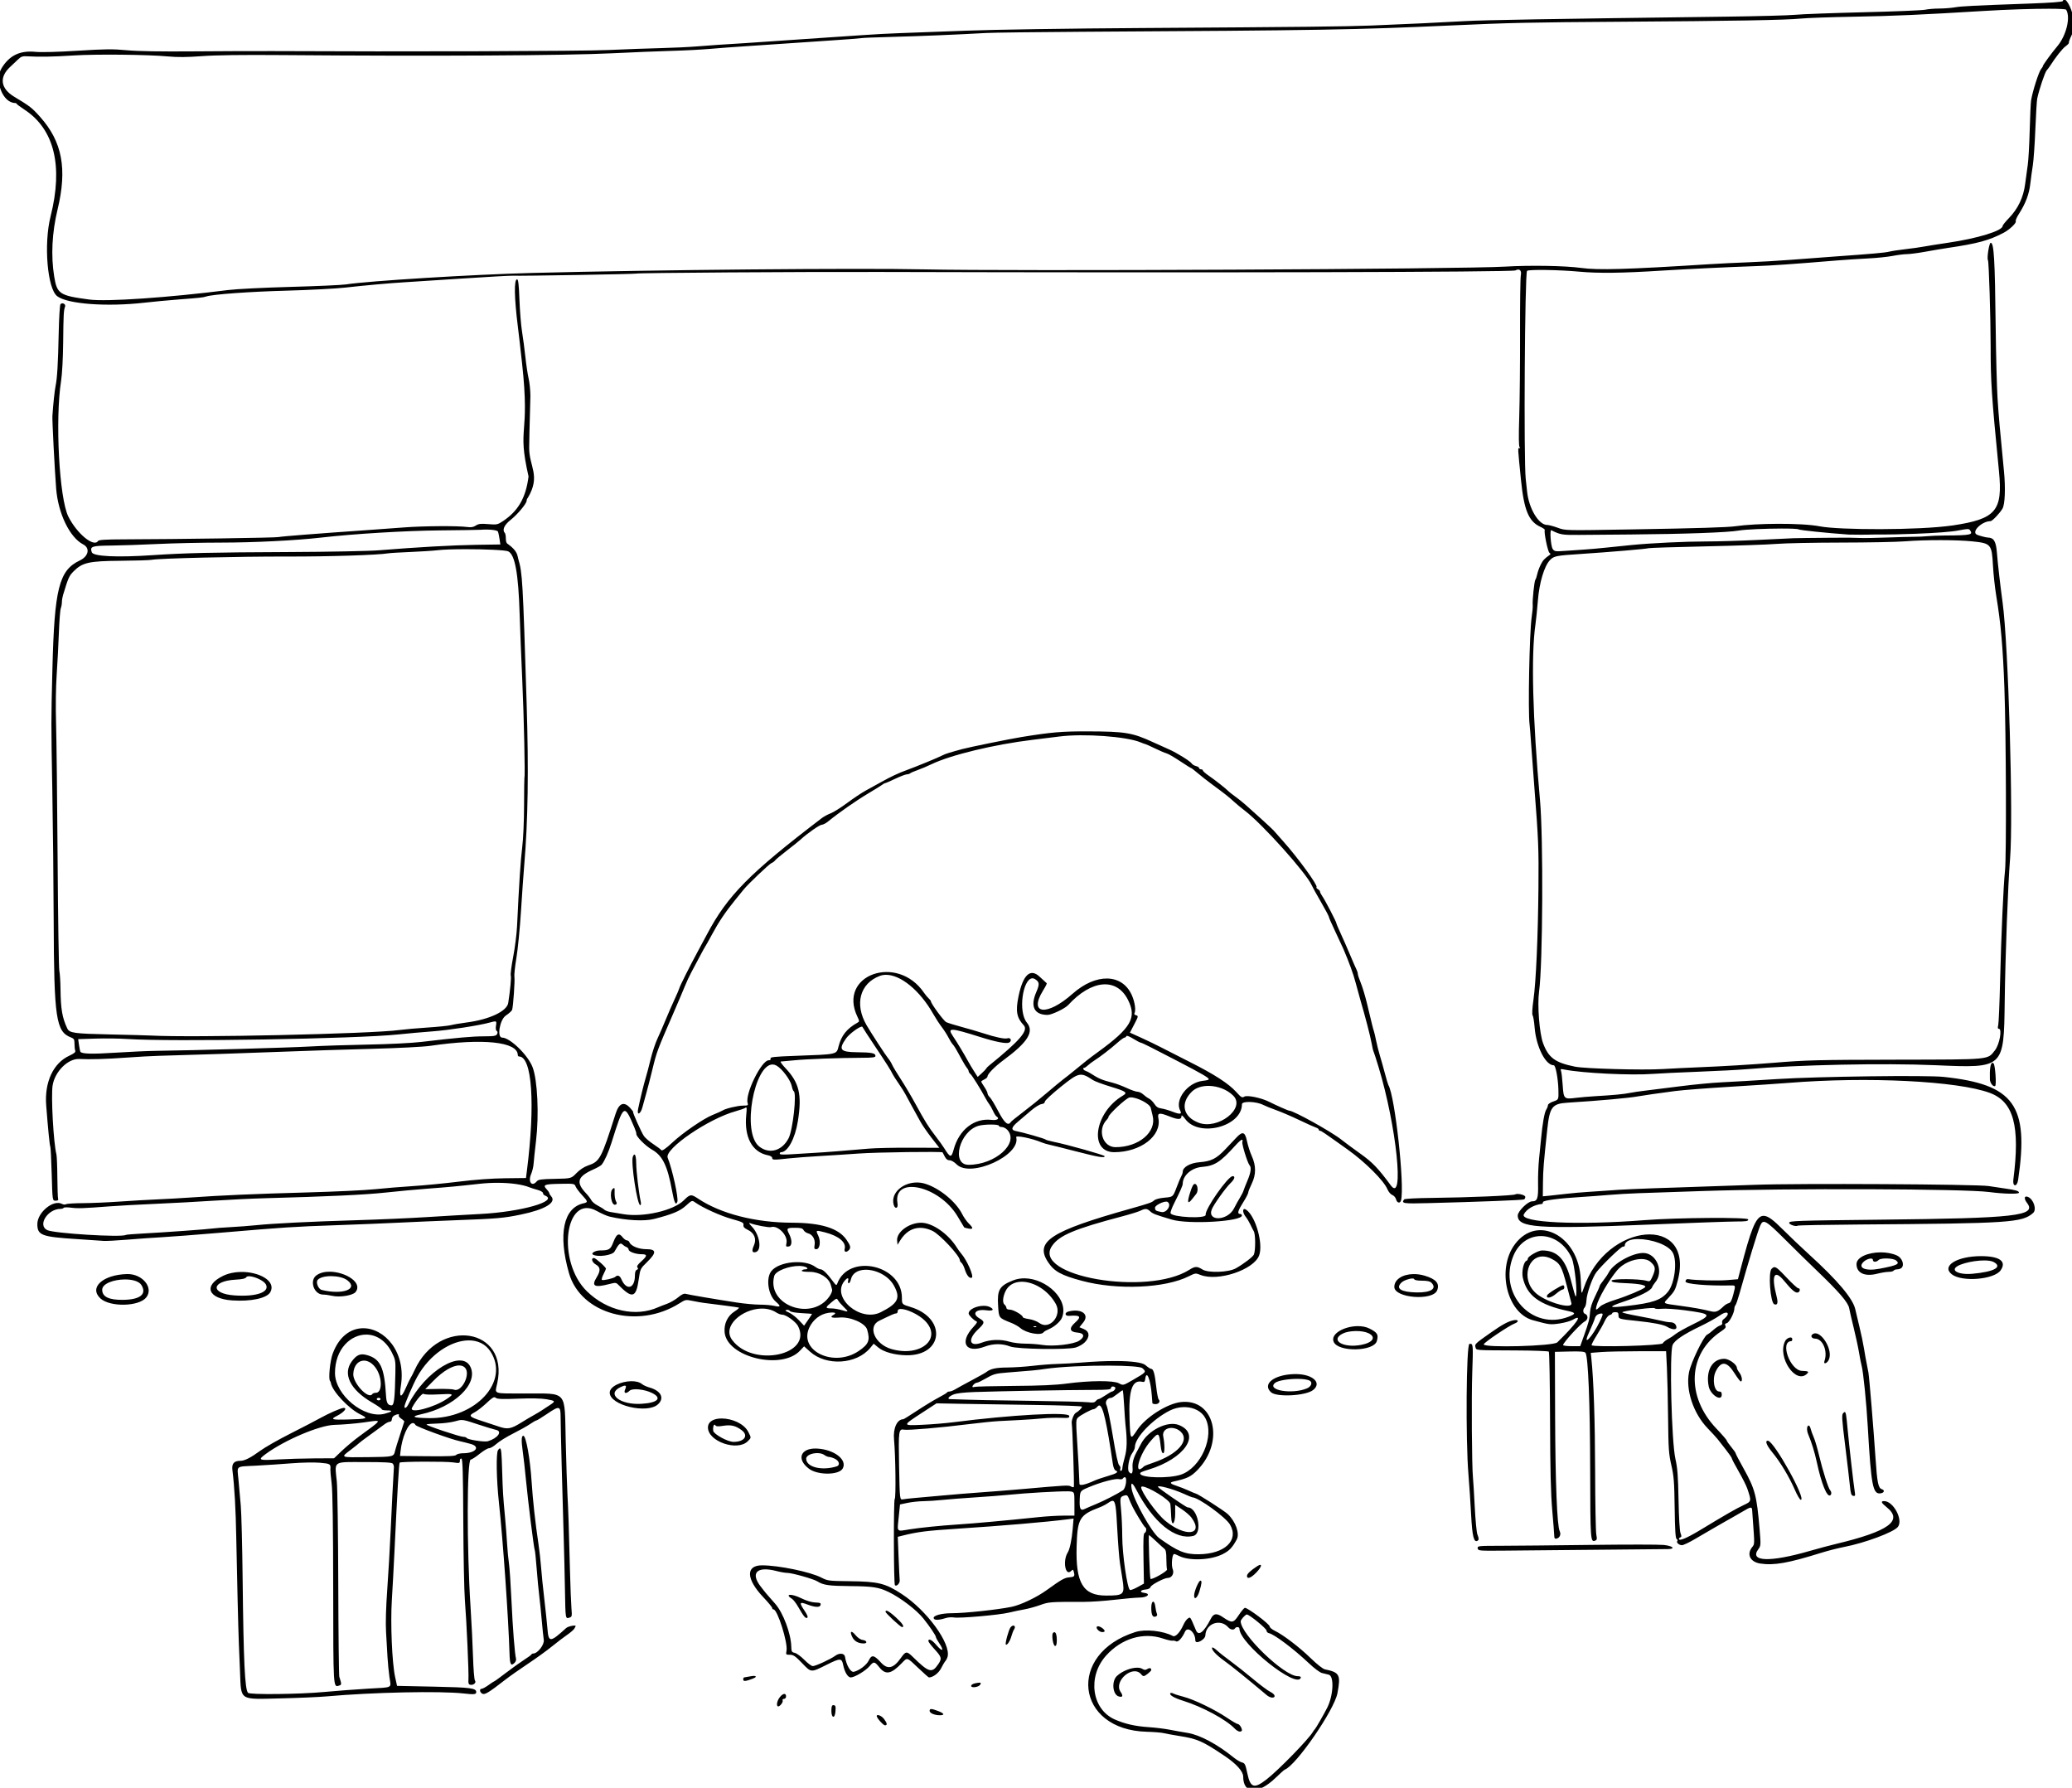 <?xml version="1.0" encoding="UTF-8" standalone="no"?>
<!-- Created with Inkscape (http://www.inkscape.org/) -->

<svg
   xmlns:dc="http://purl.org/dc/elements/1.1/"
   xmlns:cc="http://creativecommons.org/ns#"
   xmlns:rdf="http://www.w3.org/1999/02/22-rdf-syntax-ns#"
   xmlns:svg="http://www.w3.org/2000/svg"
   xmlns="http://www.w3.org/2000/svg"
   xmlns:sodipodi="http://sodipodi.sourceforge.net/DTD/sodipodi-0.dtd"
   xmlns:inkscape="http://www.inkscape.org/namespaces/inkscape"
   width="435.993mm"
   height="376.125mm"
   viewBox="0 0 435.993 376.125"
   version="1.1"
   id="svg2496"
   inkscape:version="0.92.3 (2405546, 2018-03-11)"
   sodipodi:docname="einde.svg">
  <defs
     id="defs2490" />
  <sodipodi:namedview
     id="base"
     pagecolor="#ffffff"
     bordercolor="#666666"
     borderopacity="1.0"
     inkscape:pageopacity="0.0"
     inkscape:pageshadow="2"
     inkscape:zoom="0.70710678"
     inkscape:cx="940.53763"
     inkscape:cy="621.62521"
     inkscape:document-units="mm"
     inkscape:current-layer="layer1"
     showgrid="false"
     fit-margin-top="0"
     fit-margin-left="0"
     fit-margin-right="0"
     fit-margin-bottom="0"
     inkscape:window-width="1920"
     inkscape:window-height="1053"
     inkscape:window-x="0"
     inkscape:window-y="27"
     inkscape:window-maximized="1" />
  <g
     inkscape:label="Layer 1"
     inkscape:groupmode="layer"
     id="layer1"
     transform="translate(164.188,62.756)">
    <path
       id="path3106"
       transform="scale(0.265)"
       style="fill:#000000;stroke-width:1"
       d="m 1019.467,-237.184 c -0.449,0.042 -0.822,0.416 -1.082,1.195 -0.227,0.679 -9.364,1.386 -25.334,1.963 -46.413,1.676 -54.963,2.107 -60.412,3.041 -2.988,0.513 -8.614,0.944 -12.5,0.957 -3.886,0.013 -8.866,0.434 -11.066,0.934 -2.2,0.5 -24.25,1.403 -49,2.01 -24.75,0.607 -49.05,1.51 -54,2.008 -4.95,0.498 -29.925,1.171 -55.5,1.496 -140.044,1.779 -192.157,2.669 -207,3.535 -17.542,1.023 -48.181,2.466 -74.5,3.508 -19.951,0.79 -54.203,1.16 -182,1.967 -58.324,0.368 -117.479,1.266 -140,2.125 -21.45,0.818 -45.075,1.696 -52.5,1.951 -7.425,0.255 -19.8,0.906 -27.5,1.447 -7.7,0.541 -24.35,1.667 -37,2.502 -12.65,0.835 -29.75,2.005 -38,2.6 -8.25,0.594 -17.7,1.239 -21,1.434 -15.566,0.918 -25.968,1.627 -37,2.523 -6.6,0.536 -19.65,1.155 -29,1.375 -9.35,0.22 -28.214,0.903 -41.92,1.518 -20.889,0.937 -162.574,1.385 -265.58,0.84 -11.825,-0.063 -39.95,0.037 -62.5,0.221 -27.301,0.222 -45.346,-0.078 -54.006,-0.898 -10.917,-1.034 -17.178,-0.97 -39,0.396 -15.73,0.985 -28.956,1.333 -33.494,0.885 -12.364,-1.222 -20.786,2.871 -26.953,13.098 -5.902,9.786 1.054,27.504 10.799,27.504 0.543,0 1.137,0.338 1.32,0.75 0.183,0.412 2.905,2.43 6.049,4.486 23.728,15.515 30.899,44.739 20.797,84.764 -5.53,21.912 -2.578,57.414 5.273,63.402 8.199,6.254 39.391,8.555 69.436,5.121 7.028,-0.803 19.304,-1.955 27.279,-2.559 16.424,-1.243 19.047,-1.529 21.65,-2.354 5.469,-1.732 33.798,-3.788 63.35,-4.598 18.425,-0.505 39.575,-1.609 47,-2.453 14.757,-1.679 35.51,-3.549 46.5,-4.191 3.85,-0.225 24.1,-1.538 45,-2.916 20.9,-1.378 39.575,-2.428 41.5,-2.332 6.14,0.305 97.405,-1.256 98.088,-1.678 0.978,-0.605 130.62,-1.467 194.049,-1.291 261.069,0.724 501.451,0.138 504.004,-1.229 3.256,-1.743 5.108,-0.037 4.303,3.965 -0.4,1.986 -0.677,22.736 -0.615,46.111 0.062,23.375 -0.224,53.075 -0.633,66 -0.498,15.721 -0.404,23.743 0.281,24.234 0.659,0.473 0.596,0.74 -0.18,0.75 -1.304,0.017 -1.353,-0.907 1.295,25.477 2.395,23.86 6.149,32.863 15.453,37.059 2.145,0.967 3.689,2.099 3.432,2.516 -0.861,1.393 2.397,17.267 3.719,18.121 0.882,0.57 0.963,1.086 0.248,1.594 -4.349,3.087 -5.388,4.209 -7.178,7.75 -1.112,2.2 -2.354,5.575 -2.76,7.5 -0.406,1.925 -1.086,3.95 -1.512,4.5 -0.862,1.114 -2.482,16.736 -2.1,20.238 0.135,1.231 -0.239,5.506 -0.83,9.5 -1.778,12.008 -3,75.044 -1.652,85.262 0.218,1.65 0.691,7.5 1.051,13 0.36,5.5 1.549,21.475 2.643,35.5 3.363,43.142 3.626,49.518 3.336,81 -0.362,39.268 -1.928,74.503 -3.947,88.836 -0.983,6.979 -1.246,11.783 -0.682,12.5 0.504,0.64 1.222,4.987 1.596,9.66 1.224,15.317 8.678,30.004 15.229,30.004 1.437,0 3.417,10.511 3.652,19.396 0.21,7.897 0.211,7.898 -4.039,9.334 -2.389,0.807 -4.25,2.071 -4.25,2.887 0,0.799 -0.636,2.45 -1.414,3.668 -1.394,2.183 -3.026,11.482 -4.076,23.215 -0.295,3.3 -0.997,10.275 -1.559,15.5 -0.561,5.225 -0.926,14.307 -0.811,20.184 0.228,11.585 -0.537,13.816 -4.746,13.816 -3.386,0 -11.395,7.911 -11.395,11.256 0,9.72 15.666,10.839 102,7.287 33.825,-1.392 65.887,-2.533 71.25,-2.537 8.416,-0.006 9.75,-0.235 9.75,-1.668 0,-1.843 -56.75,-1.425 -82.5,0.607 -52.863,4.171 -99.184,1.934 -95.676,-4.621 2.298,-4.294 8.228,-7.686 14.426,-8.256 0.412,-0.038 0.75,-0.673 0.75,-1.412 0,-1.39 12.137,-3.004 31.5,-4.188 4.95,-0.303 14.175,-0.993 20.5,-1.533 6.325,-0.541 16.9,-1.162 23.5,-1.383 6.6,-0.221 29.55,-0.999 51,-1.729 67.643,-2.299 208.156,-1.813 227.824,0.787 11.714,1.549 23.676,1.798 23.676,0.494 0,-1.321 -2.577,-2.09 -10.969,-3.275 -4.143,-0.585 -10.006,-1.463 -13.031,-1.951 -9.215,-1.487 -151.906,-2.256 -185.5,-1 -16.5,0.617 -44.175,1.568 -61.5,2.113 -30.897,0.973 -45.025,1.604 -56,2.496 -3.025,0.246 -9.775,0.704 -15,1.018 -5.225,0.314 -12.875,0.982 -17,1.486 -4.125,0.504 -10.11,1.169 -13.299,1.477 l -5.799,0.559 0.127,-10.764 c 0.125,-10.594 0.483,-15.024 3.449,-42.664 1.882,-17.534 3.869,-20.139 15.941,-20.904 26.645,-1.69 49.091,-3.719 56.58,-5.115 3.592,-0.67 16.822,-2.562 29,-4.148 5.775,-0.752 25.35,-2.271 43.5,-3.373 18.15,-1.102 39.075,-2.494 46.5,-3.092 62.853,-5.063 134.388,-1.506 159.848,7.947 18.945,7.034 24.163,26.265 18.686,68.887 -0.747,5.809 2.936,6 3.791,0.197 8.761,-59.423 -3.131,-75.846 -59.227,-81.799 -13.62,-1.445 -100.391,-0.312 -132.098,1.725 -16.775,1.078 -36.575,2.238 -44,2.58 -7.425,0.342 -22.275,1.756 -33,3.143 -10.725,1.387 -23.1,2.935 -27.5,3.439 -4.4,0.505 -10.025,1.335 -12.5,1.842 -4.809,0.986 -13.016,1.761 -27.5,2.6 -4.95,0.287 -11.773,0.873 -15.16,1.303 -9.636,1.221 -9.921,0.95 -10.645,-10.059 -0.34,-5.174 -0.936,-10.235 -1.324,-11.248 -0.629,-1.639 -0.331,-1.766 2.711,-1.148 14.092,2.86 53.103,4.762 70.418,3.434 4.95,-0.38 21.242,-1.157 36.207,-1.727 14.965,-0.57 32.29,-1.48 38.5,-2.023 39.591,-3.463 108.5,-4.913 149.293,-3.139 54.858,2.386 54.472,2.739 55.174,-50.807 0.479,-36.525 2.61,-93.213 4.252,-113.113 2.682,-32.501 -1.331,-170.116 -5.936,-203.502 -1.815,-13.161 -3.853,-30.994 -4.504,-39.406 -0.696,-8.991 -2.458,-11.986 -7.088,-12.059 -1.603,-0.025 -7.897,-1.716 -9.068,-2.436 -4.096,-2.515 4.363,-10.6 11.09,-10.6 1.371,0 7.443,-6.383 9.512,-10 1.953,-3.415 2.458,-16.255 1.162,-29.5 -3.469,-35.462 -4.176,-43.505 -5.107,-58 -0.565,-8.8 -1.233,-34.225 -1.484,-56.5 -0.612,-54.328 -1.36,-67 -3.953,-67 -1.237,0 -3.166,12.184 -2.184,13.795 0.742,1.217 2.135,45.706 2.135,68.205 0,28.477 0.707,39.088 6.627,99.5 3.072,31.351 -2.391,37.746 -36.637,42.881 -27.589,3.985 -90.44,3.666 -105.49,0.756 -15.051,-2.91 -51.117,-2.462 -66.859,-0.143 -6.313,0.93 -29.81,1.659 -82.141,2.547 -54.75,0.929 -52.972,0.971 -59.467,-1.381 -3.281,-1.188 -6.967,-2.16 -8.193,-2.16 -6.707,0 -14.503,-12.975 -15.922,-26.5 -0.404,-3.85 -0.888,-8.35 -1.074,-10 -1.677,-14.87 -0.734,-163.448 1.049,-165.221 1.232,-1.225 25.655,-0.841 41.693,0.656 14.902,1.391 33.985,1.143 65.414,-0.852 18.451,-1.171 55.214,-2.932 74,-3.543 12.637,-0.411 30.161,-1.63 65,-4.52 6.6,-0.547 17.625,-1.266 24.5,-1.598 6.875,-0.331 15.743,-1.236 19.707,-2.012 3.964,-0.776 9.049,-1.412 11.299,-1.412 2.25,0 8.905,-0.874 14.791,-1.943 5.886,-1.069 13.628,-2.375 17.203,-2.902 24.25,-3.575 33.068,-5.959 44.838,-12.119 4.675,-2.447 10.377,-7.875 9.598,-9.137 -0.329,-0.533 0.761,-3.091 2.424,-5.684 5.364,-8.363 8.17,-15.722 9.107,-23.879 0.495,-4.31 1.409,-10.986 2.029,-14.836 0.62,-3.85 1.519,-16.675 1.998,-28.5 0.479,-11.825 1.149,-22.85 1.488,-24.5 1.402,-6.806 6.058,-20.712 7.484,-22.35 0.842,-0.967 1.983,-2.464 2.533,-3.326 4.634,-7.263 9.975,-14.025 12.494,-15.818 1.666,-1.186 2.849,-2.462 2.629,-2.832 -0.22,-0.37 0.69,-2.922 2.019,-5.672 2.038,-4.213 2.337,-6.016 1.906,-11.449 -0.628,-7.923 -5.232,-17.408 -7.654,-17.184 z m -11.588,7.316 c 7.787,0.012 12.849,0.26 13.166,0.773 3.669,5.937 0.089,20.607 -7.096,29.074 -4.306,5.075 -11.377,14.768 -11.377,15.596 0,0.393 -0.61,1.425 -1.355,2.293 -1.864,2.172 -6.891,17.865 -8.033,25.08 -0.305,1.925 -0.799,12.725 -1.1,24 -0.301,11.275 -0.984,23.425 -1.518,27 -0.534,3.575 -1.475,10.463 -2.094,15.309 -1.361,10.662 -5.66,19.658 -13.012,27.223 -2.689,2.767 -4.889,5.527 -4.889,6.135 0,3.772 -19.884,9.861 -43.5,13.32 -7.7,1.128 -16.25,2.484 -19,3.014 -2.75,0.53 -9.275,1.452 -14.5,2.049 -5.225,0.597 -11.075,1.484 -13,1.973 -3.39,0.86 -13.107,1.725 -44.5,3.961 -8.25,0.588 -23.325,1.719 -33.5,2.512 -10.175,0.793 -25.475,1.687 -34,1.988 -8.525,0.301 -22.7,1.002 -31.5,1.557 -65.191,4.112 -87.691,4.765 -101,2.928 -12.749,-1.76 -40.593,-2.244 -60.5,-1.053 -33.847,2.026 -392.209,3.723 -461.5,2.186 -51.416,-1.141 -213.128,0.333 -311,2.834 -46.86,1.197 -129.933,6.312 -148.025,9.113 -3.314,0.513 -23.114,1.397 -44,1.965 -20.886,0.568 -43.15,1.689 -49.475,2.492 -47.502,6.03 -96.45,9.384 -110.227,7.553 -23.71,-3.152 -25.652,-4.432 -27.908,-18.391 -2.651,-16.405 -1.73,-34.771 2.656,-52.934 7.838,-32.452 3.797,-53.967 -13.844,-73.719 -6.386,-7.151 -8.195,-8.558 -20.42,-15.891 -10.943,-6.563 -12.24,-15.437 -3.459,-23.652 2.035,-1.904 4.955,-4.663 6.488,-6.133 2.348,-2.25 3.531,-2.627 7.5,-2.379 9.001,0.561 20.799,0.343 36.213,-0.672 17.565,-1.157 59.166,-0.739 75.178,0.756 7.635,0.713 15.329,0.648 27,-0.229 10.858,-0.815 32.224,-1.095 63.822,-0.838 119.476,0.973 224.713,0.397 262,-1.432 16.225,-0.796 37.6,-1.665 47.5,-1.932 9.9,-0.267 23.4,-0.963 30,-1.547 6.6,-0.584 18.975,-1.509 27.5,-2.055 8.525,-0.546 21.575,-1.424 29,-1.953 7.425,-0.529 24.525,-1.686 38,-2.572 13.475,-0.886 25.175,-1.781 26,-1.988 0.825,-0.208 11.85,-0.645 24.5,-0.973 21.817,-0.565 51.622,-1.802 74.303,-3.084 5.667,-0.32 39.867,-0.756 76,-0.967 189.379,-1.107 218.013,-1.593 291.697,-4.955 48.541,-2.215 63.276,-2.539 137.5,-3.021 87.177,-0.567 130.131,-1.323 141.5,-2.492 4.95,-0.509 24.3,-1.191 43,-1.516 30.483,-0.529 53.226,-1.538 102.5,-4.547 18.779,-1.147 39.328,-1.78 52.307,-1.76 z M -208.977,-15.053 c -2.55,0 -2.303,14.344 0.654,38 0.584,4.675 1.199,9.85 1.367,11.5 0.168,1.65 1.027,9.3 1.906,17 6.637,60.022 -4.284,48.508 5.162,90 -2.124,16.887 -8.177,27.435 -20.391,35.525 -4.166,2.759 -4.836,2.892 -11.619,2.318 -5.877,-0.497 -7.687,-0.287 -9.863,1.139 -1.963,1.286 -3.787,1.589 -6.918,1.15 -7.228,-1.012 -34.518,-0.838 -49.75,0.316 -7.975,0.604 -20.575,1.522 -28,2.039 -41.945,2.923 -69.799,5.104 -72,5.637 -2.317,0.561 -78.076,1.68 -123,1.816 -14.453,0.044 -19.708,0.382 -20.301,1.309 -3.338,5.217 -16.715,-5.776 -23.549,-19.352 -7.267,-14.438 -10.621,-77.086 -5.773,-107.857 0.81,-5.143 1.503,-17.922 1.627,-30 0.23,-22.496 0.416,-26.056 1.506,-28.781 0.803,-2.008 -2.043,-3.627 -3.613,-2.057 -0.535,0.535 -1.175,10.766 -1.43,22.883 -0.51,24.274 -1.19,35.9 -2.449,41.914 -0.785,3.747 -1.966,14.892 -2.545,24 -0.223,3.512 1.774,42.304 2.963,57.545 1.543,19.791 10.757,38.868 21.438,44.391 5.698,2.946 4.334,9.471 -2.67,12.781 -16.499,7.798 -20.142,22.259 -21.734,86.283 -1.05,42.235 -1.049,41.522 -0.065,96.5 0.497,27.775 0.983,74.35 1.08,103.5 0.257,77.294 1.834,87.869 13.768,92.406 2.356,0.896 2.748,1.608 2.748,4.988 0,2.169 0.268,4.64 0.596,5.494 0.438,1.14 -0.822,2.207 -4.75,4.02 -12.72,5.87 -19.752,20.999 -18.312,39.402 1.534,19.613 2.74,31.789 3.23,32.6 0.303,0.501 0.817,10.401 1.143,22 0.592,21.09 0.594,21.09 3.094,21.09 1.778,0 2.356,-0.433 2,-1.5 -0.275,-0.825 -0.549,-8.523 -0.607,-17.107 -0.058,-8.584 -0.4,-16.786 -0.762,-18.227 -2.317,-9.233 -4.346,-46.036 -3.01,-54.607 1.728,-11.079 12.25,-21.535 21.197,-21.064 8.383,0.441 21.644,0.057 37.182,-1.08 9.075,-0.664 20.55,-1.305 25.5,-1.424 18.86,-0.453 81.045,-2.52 105,-3.49 13.75,-0.557 42.197,-1.469 63.217,-2.027 22.437,-0.596 42.257,-1.608 48,-2.453 41.457,-6.098 69.113,-3.212 69.264,7.23 0.01,0.687 0.448,1.25 0.971,1.25 10.422,0 13.016,37.778 6.248,91 l -0.699,5.5 -16.541,0.186 c -10.535,0.117 -23.968,1.102 -37,2.711 -11.253,1.39 -27.659,2.976 -36.459,3.527 -8.8,0.551 -22.3,1.662 -30,2.469 -7.7,0.807 -32.225,1.964 -54.5,2.57 -40.873,1.113 -67.253,2.263 -92,4.01 -7.425,0.524 -19.35,1.199 -26.5,1.5 -7.15,0.301 -20.65,1.085 -30,1.742 -9.35,0.657 -22.4,1.214 -29,1.24 -6.6,0.025 -12.554,0.404 -13.23,0.842 -0.676,0.438 -2.119,0.322 -3.205,-0.26 -6.858,-3.67 -19.564,6.728 -19.564,16.01 0,8.913 3.289,10.161 31.5,11.936 9.625,0.606 19.075,1.247 21,1.424 1.925,0.177 10.475,-0.262 19,-0.977 8.525,-0.715 20.9,-1.586 27.5,-1.938 6.6,-0.351 27.3,-1.94 46,-3.529 51.563,-4.383 58.563,-4.841 91.5,-5.975 16.775,-0.578 39.5,-1.496 50.5,-2.043 11,-0.547 31.25,-1.416 45,-1.932 33.365,-1.251 38.021,-1.652 51.684,-4.449 19.28,-3.948 28.791,-9.618 24.354,-14.521 -0.846,-0.934 -1.537,-2.085 -1.537,-2.557 0,-0.471 -0.948,-1.865 -2.105,-3.098 -3.266,-3.477 -1.834,-4.056 10.57,-4.283 11.216,-0.206 11.569,-0.147 12.436,2.092 0.491,1.267 2.739,4.292 4.996,6.721 4.849,5.219 4.979,5.853 1.354,6.645 -16.022,3.498 -20.435,24.543 -11.623,55.426 9.317,32.652 54.624,44.995 87.838,23.932 4.622,-2.931 4.914,-2.982 10.395,-1.844 3.102,0.644 6.988,1.332 8.639,1.529 10.428,1.248 27.159,3.489 27.998,3.75 0.548,0.171 -0.953,1.541 -3.336,3.045 -5.592,3.53 -8.587,9.817 -7.93,16.652 1.89,19.67 45.077,30.171 59.816,14.545 l 3.285,-3.482 4.73,4.254 c 12.928,11.623 36.977,10.113 47.785,-3 l 2.744,-3.328 3.73,3.074 c 4.302,3.546 13.08,5.955 22.207,6.094 29.556,0.45 32.223,-29.544 3.404,-38.297 -6.934,-2.106 -6.934,-2.107 -6.934,-7.395 0,-26.233 -42.474,-35.448 -51.35,-11.141 -0.598,1.636 -1.05,1.381 -3.529,-2 -4.385,-5.978 -7.87,-9.377 -9.615,-9.377 -0.874,0 -2.807,-0.895 -4.297,-1.988 -8.436,-6.191 -28.37,-4.361 -34.721,3.186 -4.663,5.542 -2.831,19.059 3.307,24.389 4.385,3.808 4.063,4.632 -1.324,3.383 -2.185,-0.506 -7.286,-0.932 -11.336,-0.943 -4.05,-0.013 -12.15,-0.754 -18,-1.646 -16.567,-2.526 -38.42,-6.235 -40.707,-6.908 -1.466,-0.432 -3.256,0.38 -6.125,2.777 -2.229,1.862 -6.246,4.178 -8.928,5.146 -2.681,0.969 -5.775,2.169 -6.875,2.666 -17.835,8.066 -40.683,2.949 -56.68,-12.695 -24.235,-23.7 -17.483,-77.899 7.934,-63.686 3.499,1.957 8.022,3.948 10.053,4.426 13.225,3.109 27.662,3.876 35.453,1.883 14.46,-3.7 20.436,-6.19 25.191,-10.494 4.865,-4.403 4.866,-4.403 7.457,-2.584 6.158,4.323 20.201,10.671 29.035,13.125 8.438,2.344 9.522,2.897 9.256,4.738 -0.225,1.557 0.63,2.526 3.373,3.828 5.299,2.514 7.2,7.36 4.895,12.473 -1.889,4.189 -1.405,5.984 1.416,5.246 5.131,-1.342 3.281,-13.728 -3.027,-20.268 -2,-2.073 -2.611,-3.171 -1.529,-2.756 4.319,1.657 15.13,3.693 16.797,3.164 5.339,-1.695 13.422,6.562 12.234,12.498 -0.593,2.964 -0.453,3.192 1.75,2.881 2.755,-0.389 2.891,-5.007 0.297,-10.023 -2.255,-4.36 -1.822,-4.816 4.561,-4.816 4.82,0 6.157,0.364 6.973,1.887 0.555,1.037 2.141,2.169 3.523,2.516 3.637,0.913 5.915,4.886 5.229,9.117 -0.478,2.947 -0.273,3.48 1.328,3.48 2.828,0 3.734,-6.197 1.57,-10.734 -2.149,-4.506 -2.12,-4.52 5.34,-2.627 10.693,2.714 16.922,7.839 15.656,12.881 -0.682,2.716 1.079,3.417 3.215,1.281 1.837,-1.837 1.468,-3.551 -1.785,-8.279 C 46.276,738.298 32.504,733.99 9.281,733.922 c -29.082,-0.086 -56.555,-7.13 -74.51,-19.105 -5.61,-3.741 -6.356,-3.652 -11.441,1.381 -8.211,8.127 -32.235,13.611 -47.898,10.932 -3.498,-0.598 -8.033,-1.352 -10.078,-1.674 -2.045,-0.322 -4.295,-1.149 -5,-1.838 -0.705,-0.689 -3.081,-2.174 -5.281,-3.301 -2.2,-1.127 -4.51,-3.058 -5.133,-4.291 -0.623,-1.233 -2.482,-3.666 -4.131,-5.408 -8.353,-8.83 -6.923,-13.381 6.004,-19.098 2.936,-1.298 5.815,-2.971 6.396,-3.717 2.351,-3.013 5.376,-9.785 7.752,-17.355 9.783,-31.173 10.023,-31.331 18.223,-12 0.933,2.2 1.612,4.385 1.508,4.855 -0.421,1.902 7.183,9.626 12.348,12.541 8.491,4.792 12.394,12.78 16.055,32.859 1.698,9.313 2.923,11.853 4.162,8.625 1.07,-2.79 -3.976,-25.831 -7.664,-34.99 -2.798,-6.949 32.425,-31.028 54.029,-36.938 3.548,-0.97 7.032,-2.216 7.744,-2.768 1.043,-0.808 1.166,0.256 0.631,5.48 -1.829,17.851 4.609,29.853 17.326,32.301 1.891,0.364 3.25,1.234 3.25,2.08 0,1.671 1.123,1.703 13,0.383 4.675,-0.52 15.925,-1.371 25,-1.893 9.075,-0.521 23.025,-1.424 31,-2.008 13.653,-0.999 65.847,-1.708 66.293,-0.9 0.113,0.205 0.908,1.721 1.766,3.371 1.065,2.049 2.275,2.973 3.814,2.914 1.304,-0.05 3.66,1.32 5.59,3.25 11.062,11.062 51.239,-7.276 47.281,-21.58 -0.485,-1.752 12.589,0.922 20.256,4.145 1.375,0.578 4.075,1.384 6,1.791 1.925,0.407 11.569,2.82 21.432,5.361 17.835,4.595 22.568,5.388 22.568,3.777 0,-0.87 -29.846,-9.273 -40.5,-11.402 -3.3,-0.66 -6.225,-1.498 -6.5,-1.863 -0.509,-0.676 -18.295,-5.757 -23.184,-6.623 -4.479,-0.794 -4.101,-2.922 1.336,-7.498 2.791,-2.349 7.539,-6.382 10.551,-8.963 3.012,-2.581 6.672,-4.831 8.135,-5 1.669,-0.193 2.662,-0.917 2.662,-1.941 0,-0.898 5.85,-6.32 13,-12.049 14.075,-11.277 15.448,-11.554 25.184,-5.078 1.456,0.968 7.827,3.335 14.156,5.26 12.45,3.786 13.635,4.694 9.418,7.195 -22.361,13.267 -27.033,44.842 -6.627,44.791 21.02,-0.053 37.809,-13.031 35.004,-27.059 -0.847,-4.235 0.889,-4.509 8.723,-1.373 6.921,2.771 9.643,2.71 9.643,-0.219 0,-1.116 1.061,-0.287 2.994,2.342 10.935,14.87 45.006,5.959 45.006,-11.771 0,-2.658 11.415,-2.291 16.896,0.543 1.677,0.867 6.324,2.741 10.326,4.166 4.002,1.425 12.227,4.956 18.277,7.85 6.05,2.893 12.012,5.577 13.25,5.965 1.237,0.388 2.25,1.126 2.25,1.639 0,0.513 0.432,0.932 0.963,0.932 1.037,0 2.03,0.673 21.889,14.822 14.051,10.011 28.803,24.718 31.666,31.57 0.856,2.049 2.577,4.074 3.883,4.57 1.29,0.49 2.635,2.05 2.99,3.465 0.735,2.927 3.233,3.451 3.92,0.822 3.031,-11.598 -4.798,-82.927 -10.057,-91.625 -0.291,-0.482 -1.561,-4.757 -2.82,-9.5 -1.26,-4.743 -3.049,-11.1 -3.975,-14.125 -0.926,-3.025 -2.228,-8.2 -2.895,-11.5 -0.667,-3.3 -1.457,-6.675 -1.754,-7.5 -0.619,-1.719 -1.695,-6.026 -5.375,-21.5 -1.439,-6.05 -3.702,-13.616 -5.027,-16.814 -1.325,-3.199 -2.408,-6.467 -2.408,-7.264 0,-0.796 -0.415,-2.231 -0.922,-3.186 -0.507,-0.955 -2.817,-6.236 -5.133,-11.736 -2.316,-5.5 -5.726,-13.272 -7.578,-17.271 -1.853,-4 -3.368,-7.6 -3.369,-8 -0.003,-1.096 -8.973,-18.341 -11.123,-21.383 -1.032,-1.46 -1.875,-3.124 -1.875,-3.699 0,-0.575 -0.784,-1.485 -1.742,-2.021 -0.957,-0.536 -1.425,-1.29 -1.039,-1.676 1.226,-1.226 -14.799,-23.256 -26.15,-35.949 -3.935,-4.4 -7.52,-8.45 -7.967,-9 -0.862,-1.063 -15.898,-14.799 -22.602,-20.648 -2.2,-1.92 -5.8,-4.783 -8,-6.363 -2.2,-1.58 -4.456,-3.348 -5.012,-3.93 -1.958,-2.049 -11.045,-9.22 -15.738,-12.418 -2.612,-1.78 -4.75,-3.664 -4.75,-4.188 0,-0.524 -0.675,-0.953 -1.5,-0.953 -0.825,0 -1.5,-0.441 -1.5,-0.98 0,-0.54 -1.132,-1.264 -2.514,-1.611 -1.382,-0.347 -2.845,-1.2 -3.25,-1.896 -1.077,-1.849 -11.958,-8.633 -18.279,-11.396 -3.002,-1.313 -8.607,-3.837 -12.457,-5.609 -16.59,-7.636 -21.977,-8.529 -52.057,-8.625 -20.345,-0.065 -28.701,0.65 -52.443,4.486 -9.22,1.49 -41.328,8.011 -47,9.547 -9.813,2.657 -13.725,3.884 -15.523,4.869 -3.013,1.651 -21.097,9.107 -28.977,11.945 -5.916,2.131 -12.631,5.275 -19.5,9.129 -2.429,1.363 -7.12,3.951 -13,7.172 -3.025,1.657 -9.521,6.003 -14.436,9.658 -4.915,3.656 -10.804,7.36 -13.086,8.23 -2.282,0.871 -5.461,2.584 -7.064,3.807 -57.425,43.799 -74.906,61.488 -91.189,92.275 -1.6,3.025 -4.868,9.1 -7.262,13.5 -6.088,11.191 -14.405,27.767 -14.768,29.43 -0.167,0.766 -1.798,4.585 -3.625,8.488 -1.827,3.903 -4.986,11.144 -7.02,16.09 -2.033,4.946 -5.051,11.886 -6.707,15.422 -1.656,3.536 -4.106,10.961 -5.445,16.5 -1.339,5.539 -3.07,12.095 -3.848,14.57 -1.324,4.213 -4.549,17.414 -6.047,24.75 -1.116,5.469 2.012,4.114 3.463,-1.5 0.675,-2.613 2.07,-7.675 3.098,-11.25 1.028,-3.575 3.259,-12.254 4.959,-19.287 3.191,-13.204 3.862,-15.006 15.918,-42.713 3.949,-9.075 8.295,-19.277 9.656,-22.67 1.361,-3.393 3.657,-8.343 5.102,-11 1.445,-2.657 4.394,-8.205 6.557,-12.33 2.162,-4.125 4.271,-7.95 4.686,-8.5 0.415,-0.55 2.684,-4.6 5.041,-9 5.452,-10.176 10.718,-18.045 18.398,-27.5 3.351,-4.125 6.548,-8.06 7.105,-8.746 3.353,-4.131 19.956,-19.914 21.801,-20.725 1.217,-0.534 2.551,-1.512 2.967,-2.172 0.416,-0.66 4.691,-4.232 9.5,-7.938 4.809,-3.705 9.646,-7.583 10.746,-8.619 4.866,-4.582 15.163,-11.783 16.861,-11.791 1.025,-0.005 3.275,-1.168 5,-2.584 8.195,-6.724 22.13,-16.466 31.639,-22.121 5.775,-3.434 11.043,-6.707 11.707,-7.273 0.664,-0.566 1.525,-1.031 1.914,-1.031 0.389,0 4.025,-1.575 8.08,-3.5 4.056,-1.925 8.168,-3.5 9.137,-3.5 0.969,0 2.188,-0.375 2.711,-0.834 0.522,-0.459 3.201,-1.621 5.951,-2.582 2.75,-0.961 7.7,-3.05 11,-4.641 15.291,-7.371 49.943,-15.72 80.5,-19.396 7.425,-0.893 16.875,-2.061 21,-2.596 19.333,-2.504 53.677,-0.009 64.65,4.697 1.733,0.743 3.408,1.352 3.723,1.352 0.315,0 3.681,1.514 7.48,3.363 3.799,1.849 7.975,3.634 9.277,3.967 1.303,0.333 6.099,3.093 10.66,6.137 4.561,3.043 8.54,5.533 8.842,5.533 0.302,0 2.647,1.804 5.209,4.008 2.562,2.204 8.033,6.485 12.158,9.514 9.592,7.043 12.331,9.213 16.834,13.336 2.016,1.846 5.916,5.067 8.666,7.158 13.769,10.471 48.666,49.398 52.852,58.957 0.609,1.39 3.928,7.392 7.377,13.336 3.449,5.944 6.271,11.249 6.271,11.787 0,0.538 2.298,5.799 5.107,11.691 2.809,5.893 5.683,12.063 6.387,13.713 4.681,10.969 7.974,20.006 9.656,26.5 1.068,4.125 2.801,10.425 3.85,14 3.963,13.511 7.912,28.707 8.914,34.309 0.572,3.194 1.264,6.173 1.539,6.619 0.275,0.446 2.097,6.078 4.049,12.516 14.237,46.97 20.606,108.661 9.689,93.863 -10.15,-13.758 -14.529,-18.301 -24.43,-25.338 -5.644,-4.012 -12.287,-8.924 -14.762,-10.916 -7.674,-6.178 -38.028,-23.053 -41.467,-23.053 -0.81,0 -10.676,-4.357 -15.73,-6.947 -6.25,-3.203 -17.705,-5.594 -19.982,-4.172 -1.708,1.067 -2.461,0.624 -6.402,-3.76 -5.926,-6.591 -17.446,-14.022 -36.918,-23.811 -8.8,-4.424 -18.925,-9.582 -22.5,-11.463 -3.575,-1.881 -10.653,-5.302 -15.729,-7.604 l -9.229,-4.184 3.457,-6.629 c 3.265,-6.264 3.346,-6.659 1.488,-7.145 -1.082,-0.283 -1.719,-0.915 -1.416,-1.406 1.389,-2.247 0.427,-9.128 -2.047,-14.641 -7.697,-17.15 -28.405,-17.585 -47.1,-0.988 -20.095,17.841 -34.964,16.42 -23.578,-2.252 2.779,-4.558 3.487,-6.04 3.004,-6.293 -0.217,-0.114 -2.68,-2.372 -5.473,-5.02 -7.425,-7.039 -13.243,-1.647 -16.799,15.57 -2.431,11.771 -1.491,16.961 4.16,22.953 3.872,4.105 -3.079,12.182 -27.477,31.926 -1.112,0.9 -2.193,2.025 -2.402,2.5 -0.209,0.475 -1.804,2.15 -3.541,3.723 l -3.158,2.859 -2.799,-4.359 c -1.54,-2.397 -3.785,-6.159 -4.988,-8.359 -3.304,-6.042 -8.494,-14.62 -12.115,-20.023 -4.362,-6.509 -1.646,-6.365 22.24,1.17 12.101,3.817 20.523,5.411 22.627,4.285 2.422,-1.296 1.299,-4.201 -1.305,-3.375 -2.24,0.711 -9.321,-0.765 -19.322,-4.029 -3.85,-1.256 -11.5,-3.495 -17,-4.975 -5.5,-1.479 -11.042,-3.2 -12.314,-3.824 -2.048,-1.004 -12.186,-14.806 -12.186,-16.59 0,-0.382 -0.787,-1.404 -1.75,-2.271 -0.963,-0.868 -2.636,-2.881 -3.719,-4.473 -21.221,-31.21 -68.712,-14.196 -52.904,18.953 1.696,3.557 1.707,3.886 0.145,4.76 -8.547,4.783 -12.871,10.205 -15.098,18.926 -1.647,6.453 -0.656,6.236 -34.352,7.453 -16.627,0.6 -20.085,0.974 -19.645,2.121 0.348,0.907 -0.169,1.393 -1.482,1.393 -5.743,0 -18.944,26.916 -16.688,34.025 0.559,1.762 0.152,1.975 -3.76,1.975 -4.172,0 -14.114,2.396 -16.248,3.916 -0.55,0.392 -4.15,1.997 -8,3.564 -7.156,2.914 -23.43,14.065 -31.5,21.584 -5.525,5.148 -8.689,7.298 -9.15,6.217 -0.192,-0.451 -2.912,-2.506 -6.043,-4.566 -3.131,-2.06 -6.559,-4.977 -7.617,-6.48 -2.029,-2.884 -9.344,-19.234 -8.605,-19.234 0.237,0 -0.772,-1.35 -2.242,-3 -4.997,-5.609 -8.981,-4.078 -11.711,4.5 -11.407,35.837 -12.487,37.861 -21.975,41.08 -3.006,1.02 -6.44,3.287 -9.051,5.973 -4.207,4.328 -4.207,4.327 -17.156,4.582 -10.999,0.216 -13.175,0.524 -14.449,2.039 -3.902,4.639 -7.104,0.281 -4.375,-5.955 0.895,-2.045 1.763,-5.744 1.928,-8.219 0.165,-2.475 1.024,-10.566 1.91,-17.982 2.485,-20.805 1.209,-48.144 -2.73,-58.518 -3.65,-9.612 -17.949,-23.5 -24.193,-23.5 -4.303,0 -1.902,-14.255 2.947,-17.5 2.466,-1.65 4.713,-3.687 4.994,-4.527 0.877,-2.618 2.321,-23.562 1.809,-26.24 -0.268,-1.399 0.444,-8.1 1.582,-14.889 1.138,-6.789 2.766,-23.369 3.619,-36.844 0.854,-13.475 2.03,-30.125 2.611,-37 2.991,-35.356 3.573,-74.649 1.902,-128.5 -3.039,-97.963 -3.352,-103.374 -6.572,-114.25 -0.86,-3.005 -0.403,-6.299 -7.879,-11.791 -1.501,-0.761 -2.053,-2.016 -2.053,-4.656 0,-1.987 -0.338,-3.954 -0.75,-4.373 -2.339,-2.374 -0.614,-6.367 4.5,-10.412 5.58,-4.414 12.75,-12.994 12.75,-15.258 0,-0.748 0.431,-1.791 0.959,-2.318 10.501,-17.605 0.914,-24.806 1.064,-39.834 0.151,-15.028 0.977,-36.604 0.977,-40.895 0,-4.291 -0.639,-10.593 -1.418,-14.006 -0.779,-3.413 -1.94,-11.157 -2.58,-17.207 -0.64,-6.05 -1.828,-15.05 -2.637,-20 -0.809,-4.95 -1.739,-16.312 -2.066,-25.25 -0.441,-12.025 -0.922,-16.25 -1.848,-16.25 z M 794.855,182.811 c 7.269,-0.018 12.975,0.181 13.754,0.662 1.111,0.687 22.072,2.859 39.713,4.117 2.782,0.099 15.554,0.178 18.068,-0.009 2.514,-0.187 9.539,0.324 35.182,-0.633 15.881,-0.592 28.652,-1.576 33.859,-2.605 7.064,-1.397 8.498,-1.439 9.236,-0.273 2.197,3.47 2.331,4.146 -20.064,4.262 -12.151,0.063 -16.757,1.068 -24.125,1.014 -7.368,-0.054 -35.178,1.262 -42.793,0.956 -7.615,-0.306 -9.446,-0.284 -24.363,-0.177 -13.338,0.096 -26.275,0.258 -28.75,0.363 -2.475,0.105 -15.525,0.726 -29,1.379 -13.475,0.653 -31.645,1.188 -40.375,1.188 -16.458,-2e-4 -43.506,1.289 -59.125,2.82 -4.95,0.485 -13.95,1.408 -20,2.049 -6.05,0.641 -14.15,1.357 -18,1.594 -3.85,0.236 -10.655,0.701 -15.123,1.031 -7.48,0.554 -8.241,0.435 -9.594,-1.496 -1.545,-2.205 -2.526,-15.623 -1.09,-14.902 7.12,3.575 8.587,3.822 22.053,3.711 7.564,-0.063 25.679,-0.212 40.254,-0.332 43.686,-0.36 77.961,-1.598 86.504,-3.123 5.211,-0.93 21.665,-1.563 33.779,-1.594 z m -1027.84,0.797 c 4.716,0.043 8.482,0.704 8.869,1.713 0.29,0.755 0.821,3.342 1.182,5.75 l 0.656,4.379 -19.326,0.287 c -18.386,0.273 -46.666,1.863 -77.324,4.348 -7.7,0.624 -40.1,1.245 -72,1.381 -60.72,0.258 -81.772,0.744 -107.5,2.477 -28.527,1.921 -47.165,1.012 -48.287,-2.354 -1.542,-4.628 -0.076,-5.125 15.586,-5.281 7.81,-0.078 24.326,-0.634 36.701,-1.236 12.375,-0.602 35.144,-1.1 50.598,-1.109 26.065,-0.012 59.162,-1.679 79.402,-3.998 25.936,-2.972 66.818,-5.444 94,-5.686 16.225,-0.144 30.85,-0.369 32.5,-0.498 1.693,-0.133 3.371,-0.186 4.943,-0.172 z m 1154.178,8.404 c 9.84,0.011 19.258,0.346 25.59,1 14.558,1.504 15.235,2.303 16.131,19.021 0.366,6.828 1.53,17.625 2.586,23.994 3.663,22.087 5.302,40.586 6.504,73.42 v 0.002 c 1.359,37.125 1.682,134.286 0.482,145 -1.219,10.889 -3.036,51.731 -3.893,87.5 -0.428,17.875 -1.106,33.738 -1.508,35.25 -0.51,1.919 -0.355,2.75 0.514,2.75 2.789,0 0.521,12.518 -3.096,17.084 -6.058,7.649 -2.366,7.294 -77.432,7.443 -64.129,0.127 -72.337,0.335 -98.5,2.494 -16.233,1.339 -40.926,2.822 -58.5,3.514 -8.25,0.325 -21.525,0.979 -29.5,1.453 -16.005,0.951 -61.543,-0.295 -69.5,-1.902 -15.788,-3.188 -21.038,-7.031 -25.365,-18.566 -2.915,-7.77 -4.68,-30.365 -3.203,-40.986 2.97,-21.357 3.459,-121.811 0.74,-152.033 -5.859,-65.121 -7.156,-115.228 -3.609,-139.5 0.522,-3.575 1.394,-12.125 1.936,-19 1.118,-14.195 5.064,-27.368 9.621,-32.125 3.088,-3.223 4.874,-3.573 24.881,-4.871 22.025,-1.429 51.791,-3.961 53.383,-4.541 0.761,-0.277 21.236,-0.937 45.5,-1.467 24.264,-0.53 49.567,-1.411 56.229,-1.959 6.661,-0.547 29.611,-1.015 51,-1.039 21.389,-0.024 44.289,-0.471 50.889,-0.996 8.019,-0.638 18.281,-0.951 28.121,-0.939 z m -1170.889,7.18 c 15.09,-0.003 31.588,0.673 33.725,1.756 5.348,2.711 8.029,17.572 9.021,50 0.328,10.725 1.268,34.35 2.088,52.5 1.307,28.941 2.353,76.253 1.701,76.9 -0.127,0.126 -0.252,10.102 -0.279,22.166 -0.028,12.762 -0.65,26.745 -1.486,33.436 -1.283,10.264 -2.501,28.913 -4.082,62.498 -0.285,6.05 -1.664,16.981 -3.062,24.289 -1.399,7.309 -2.268,14.005 -1.932,14.881 0.525,1.368 -0.421,11.598 -2.02,21.83 -1.027,6.578 -14.93,13.12 -32.906,15.482 -4.95,0.65 -10.575,1.602 -12.5,2.115 -1.925,0.513 -10.25,1.369 -18.5,1.904 -8.25,0.535 -18.375,1.429 -22.5,1.984 -22.747,3.064 -164.515,6.209 -197.5,4.381 -2.75,-0.152 -17.375,-0.548 -32.5,-0.877 -28.47,-0.619 -32.03,-1.125 -33.762,-4.805 -3.981,-8.458 -5.154,-15.305 -5.346,-31.186 -0.073,-6.05 -0.492,-12.575 -0.93,-14.5 -0.438,-1.925 -1.052,-41.75 -1.365,-88.5 -0.314,-46.75 -0.864,-95.125 -1.223,-107.5 -0.396,-13.651 -0.208,-28.989 0.479,-39 0.622,-9.075 1.411,-24.144 1.754,-33.488 0.342,-9.344 1.021,-18.035 1.508,-19.314 0.486,-1.279 0.885,-3.502 0.885,-4.939 0,-1.438 0.418,-3.997 0.93,-5.686 4.14,-13.665 4.784,-15.118 8.268,-18.645 7.03,-7.116 12.162,-8.283 37.303,-8.477 12.1,-0.093 23.35,-0.451 25,-0.795 5.446,-1.137 69.342,-2.667 107.5,-2.574 32.728,0.08 71.875,-1.174 80.23,-2.568 1.503,-0.251 9.378,-0.724 17.5,-1.051 8.122,-0.327 17.92,-0.966 21.77,-1.422 4.633,-0.548 13.179,-0.795 22.232,-0.797 z M 83.67,537.113 c 11.652,-0.227 27.08,12.162 37.838,31.162 1.815,3.205 4.799,7.795 6.633,10.197 1.834,2.402 4.241,6.144 5.35,8.316 1.108,2.172 2.593,4.578 3.299,5.344 1.411,1.532 2.643,3.586 7.09,11.814 1.635,3.025 3.584,6.212 4.332,7.08 0.748,0.868 1.361,2.05 1.361,2.627 0,0.577 0.638,1.579 1.418,2.227 1.353,1.123 7.912,11.616 11.918,19.066 1.035,1.925 2.433,4.175 3.105,5 0.673,0.825 1.984,3.17 2.916,5.209 0.932,2.039 2.133,3.978 2.668,4.309 2.933,1.813 0.801,3.368 -3.859,2.816 -13.669,-1.619 -25.73,7.748 -29.986,23.285 -1.948,7.112 -2.737,6.997 -7.781,-1.119 -1.026,-1.65 -3.947,-5.7 -6.492,-9 -5.798,-7.517 -8.5,-11.846 -16.135,-25.842 -3.348,-6.137 -8.593,-14.983 -11.654,-19.658 -3.062,-4.675 -6.165,-9.846 -6.896,-11.492 -0.731,-1.646 -2.13,-3.896 -3.109,-5 -1.644,-1.854 -13.589,-20.182 -17.164,-26.336 -9.704,-16.706 -5.332,-33.131 10.412,-39.117 1.486,-0.565 3.074,-0.856 4.738,-0.889 z m 116.266,2.787 c 0.755,-0.068 1.546,0.133 2.363,0.648 3.568,2.25 3.724,3.959 0.949,10.357 -4.918,11.341 -1.627,17.983 8.934,18.029 3.298,0.015 13.85,-5.009 16.422,-7.816 18.529,-20.224 38.434,-22 47.438,-4.232 7.242,14.291 2.629,22.332 -23.844,41.566 -6.6,4.795 -10.733,8.037 -19.604,15.377 -2.248,1.86 -5.76,4.637 -7.805,6.17 -2.044,1.533 -7.992,6.452 -13.217,10.93 -5.225,4.477 -13.639,11.268 -18.697,15.09 -5.058,3.822 -9.474,7.395 -9.811,7.939 -2.093,3.387 -5.082,0.822 -9.994,-8.576 -2.75,-5.261 -5.786,-10.28 -6.748,-11.154 -0.963,-0.874 -1.75,-2.219 -1.75,-2.988 0,-0.769 -1.125,-3.055 -2.5,-5.078 -1.375,-2.023 -2.5,-3.951 -2.5,-4.285 0,-0.334 1.125,-1.12 2.5,-1.746 1.375,-0.626 2.501,-1.713 2.504,-2.412 0.007,-1.921 5.777,-7.809 12.498,-12.756 19.475,-14.334 24.686,-22.639 18.748,-29.885 -7.189,-8.773 -3.189,-34.52 4.113,-35.178 z m -426.492,34.195 c 1.285,0.008 1.212,0.941 0.824,3.334 -0.311,1.915 -0.145,3.741 0.369,4.059 0.514,0.318 0.899,0.889 0.855,1.27 -0.325,2.844 -1.494,3.189 -10.754,3.191 -9.29,0.002 -21.436,1.086 -49.924,4.453 -7.459,0.882 -25.828,1.795 -42,2.088 -15.808,0.286 -36.617,0.972 -46.242,1.525 -16.221,0.932 -91.577,3.066 -121.5,3.441 -7.15,0.09 -22.02,0.756 -33.043,1.479 -18.571,1.218 -26.784,0.988 -27.795,-0.775 -0.224,-0.391 -0.711,-2.798 -1.08,-5.346 l -0.67,-4.633 13.793,-0.438 c 7.587,-0.241 18.97,-0.097 25.295,0.322 35.199,2.331 182.032,-0.138 215,-3.615 7.425,-0.783 19.8,-1.891 27.5,-2.463 12.973,-0.963 36.878,-4.661 45.367,-7.02 1.973,-0.548 3.233,-0.878 4.004,-0.873 z m 291.213,4.143 c 0.321,-0.029 0.534,0.05 0.605,0.262 0.177,0.521 4.482,7.163 9.566,14.76 9.381,14.017 13.16,19.981 14.377,22.688 0.371,0.825 2.538,4.2 4.812,7.5 2.275,3.3 4.686,7.125 5.359,8.5 0.673,1.375 2.988,5.65 5.145,9.5 2.157,3.85 5.133,9.25 6.615,12 1.482,2.75 5.496,8.6 8.922,13 l 6.229,8 -23.459,-0.076 c -12.903,-0.043 -27.578,0.287 -32.609,0.732 -16.656,1.476 -37.099,3.076 -42.16,3.299 -2.743,0.121 -10.274,0.584 -16.736,1.029 -8.64,0.596 -11.75,0.507 -11.75,-0.336 1e-8,-0.631 0.434,-1.148 0.965,-1.148 5.374,0 11.222,-10.763 13.445,-24.744 3.33,-20.943 1.104,-30.41 -9.873,-42.006 -2.734,-2.887 -4.405,-5.25 -3.715,-5.25 0.69,0 5.401,-0.426 10.467,-0.949 9.611,-0.992 35.523,-1.962 53.961,-2.018 8.506,-0.026 10.75,-0.323 10.75,-1.426 0,-2.286 -2.902,-2.864 -15,-2.988 -13.039,-0.134 -14.553,-2.118 -8.338,-10.936 2.552,-3.621 10.172,-9.19 12.422,-9.393 z m 210.635,7.348 c 0.84,0.022 2.619,0.819 4.932,2.242 2.789,1.716 5.47,3.127 5.959,3.135 0.489,0.008 4.152,1.695 8.141,3.75 3.988,2.055 13.663,7.034 21.5,11.066 7.837,4.032 16.612,8.74 19.5,10.461 6.514,3.883 6.515,4.279 0.031,5.047 -12.075,1.43 -22.356,15.115 -17.779,23.666 1.545,2.887 -0.207,3.126 -6.105,0.83 -2.969,-1.156 -6.971,-2.313 -8.896,-2.57 -2.542,-0.34 -4.048,-1.321 -5.502,-3.588 -1.101,-1.716 -3.032,-3.633 -4.289,-4.26 -1.257,-0.627 -3.31,-2.101 -4.562,-3.277 -1.252,-1.176 -3.279,-2.141 -4.504,-2.141 -1.225,0 -5.021,-1.303 -8.436,-2.896 -3.415,-1.594 -8.232,-3.426 -10.707,-4.068 -9.496,-2.466 -11.444,-3.287 -18.506,-7.812 -1.098,-0.703 -2.782,-1.544 -3.744,-1.867 -1.756,-0.59 -2.46,-2.355 -0.939,-2.355 0.446,0 1.763,-0.886 2.926,-1.969 1.162,-1.083 3.39,-2.771 4.951,-3.75 4.452,-2.793 13.013,-9.376 18.244,-14.031 2.627,-2.338 5.253,-4.25 5.838,-4.25 0.585,0 1.23,-0.503 1.436,-1.119 0.057,-0.17 0.234,-0.25 0.514,-0.242 z m 687.324,21.383 c -0.086,-0.012 -0.17,-0.007 -0.252,0.012 -1.414,0.33 -2.16,5.214 -1.885,13.146 0.101,2.926 2.697,6.183 4.191,5.26 1.127,-0.697 0.045,-16.509 -1.225,-17.889 -0.295,-0.32 -0.572,-0.495 -0.83,-0.529 z m -968.68,1.33 c 0.961,0.018 1.941,0.276 2.932,0.807 4.541,2.43 11.392,11.664 12.318,16.602 0.337,1.794 1.012,3.509 1.5,3.811 2.514,1.554 -0.672,30.707 -4.078,37.328 -5.17,10.048 -15.337,12.909 -23.348,6.57 -14.174,-11.215 -3.746,-65.381 10.676,-65.117 z M 340.434,625.297 c 6.869,0.127 14.305,2.819 19.258,7.771 10.051,10.052 -12.163,27.337 -27.57,21.453 -12.412,-4.74 -14.692,-15.488 -5.246,-24.725 3.219,-3.147 8.216,-4.599 13.559,-4.5 z m -62.303,9.121 c 5.011,-0.183 15.293,5.014 16.043,8.377 0.326,1.459 0.995,4.227 1.488,6.152 3.314,12.924 -10.906,25 -29.439,25 -10.269,0 -14.678,-13.867 -6.938,-21.82 0.707,-0.727 1.287,-1.68 1.287,-2.117 0,-1.976 13.853,-14.87 16.631,-15.48 0.283,-0.062 0.594,-0.099 0.928,-0.111 z m -110.842,21.561 c 3.431,9e-4 6.283,0.324 6.283,0.969 0,0.55 1.045,1 2.324,1 1.279,0 3.256,1.012 4.393,2.25 v 0.002 c 9.632,10.488 -9.528,27.75 -30.801,27.75 -14.106,0 -7.16,-26.781 8.041,-31.004 2.318,-0.644 6.329,-0.968 9.76,-0.967 z m 199.883,6.916 c -1.221,-0.047 -2.798,1.108 -4.951,3.387 -1.732,1.833 -5.731,6.055 -8.887,9.381 -7.057,7.437 -11.203,9.514 -20.428,10.23 -7.463,0.58 -13.334,3.914 -13.334,7.576 0,0.828 -0.466,2.287 -1.035,3.242 -0.569,0.955 -2.312,5.111 -3.871,9.236 -2.836,7.5 -2.836,7.502 -9.447,8.08 -4.119,0.36 -7.314,1.214 -8.477,2.266 -1.771,1.602 -3.795,2.304 -19.17,6.629 -62.969,17.712 -75.726,26.021 -64.943,42.299 4.909,7.412 10.332,10.399 26.943,14.85 27.991,7.499 65.912,5.882 84.811,-3.619 5.151,-2.589 5.434,-2.622 9.271,-1.086 13.705,5.484 42.259,-3.981 46.557,-15.432 3.417,-9.105 -2.656,-30.843 -10.119,-36.221 -3.115,-2.244 -3.472,1.757 -0.494,5.543 1.115,1.417 2.717,4.065 3.561,5.885 0.843,1.82 2.13,4.361 2.861,5.65 1.375,2.424 1.414,15.036 0.057,18.385 -0.733,1.807 -8.191,7.507 -14.344,10.963 -5.754,3.232 -21.808,3.808 -26.434,0.949 -4.405,-2.723 -5.9,-2.688 -10.547,0.246 -33.407,21.089 -125.453,5.068 -108.982,-18.969 5.776,-8.43 17.72,-13.462 55.803,-23.514 6.325,-1.669 12.805,-3.68 14.402,-4.469 3.864,-1.908 5.276,-1.812 7.797,0.537 2.026,1.888 4.053,2.661 17.102,6.527 13.435,3.981 55.665,1.516 55.691,-3.25 0.004,-0.688 -0.667,-1.25 -1.492,-1.25 -2.433,0 -1.751,-2.523 2.49,-9.209 2.195,-3.46 3.99,-6.921 4,-7.693 0.005,-0.772 1.242,-3.922 2.748,-7 3.547,-7.247 3.567,-14.349 0.065,-22.098 -1.367,-3.025 -3.069,-8.313 -3.781,-11.75 -0.87,-4.197 -1.852,-6.243 -3.422,-6.303 z m -0.496,5.15 c 0.449,0.02 0.524,0.605 0.223,1.758 -0.493,1.887 4.166,16.863 5.785,18.596 1.53,1.637 0.933,5.829 -1.715,12.049 -1.405,3.3 -2.817,6.9 -3.141,8 -0.323,1.1 -1.579,3.583 -2.787,5.516 -1.209,1.933 -3.365,5.818 -4.793,8.637 -4.986,9.839 -21.37,10.561 -17.65,0.777 1.398,-3.677 11.082,-17.25 14.885,-20.865 3.24,-3.079 4.021,-5.564 1.75,-5.564 -3.789,0 -22.201,26.349 -21.463,30.715 0.55,3.253 -26.602,2.004 -27.863,-1.281 -0.278,-0.724 1.055,-4.381 2.959,-8.125 4.616,-9.075 6.707,-13.853 6.707,-15.322 0,-6.469 6.982,-12.609 15.111,-13.291 10.205,-0.856 14.501,-3.597 26.646,-16.996 2.81,-3.1 4.597,-4.635 5.346,-4.602 z m -482.521,11.756 c -0.375,0.006 -0.796,0.539 -1.229,1.666 -1.701,4.432 3.484,38.48 5.859,38.48 0.593,0 0.763,-1.148 0.406,-2.75 -1.505,-6.751 -3.582,-24.35 -3.6,-30.5 -0.013,-4.373 -0.613,-6.91 -1.438,-6.896 z m 224.479,22.191 c -11.158,-0.088 -20.992,8.127 -18.65,17.455 0.991,3.948 3.816,3.265 3.102,-0.75 -3.974,-22.336 32.958,-14.474 47.674,10.148 2.828,4.731 5.213,8.71 5.301,8.842 0.088,0.132 1.589,0.525 3.336,0.875 3.945,0.789 4.035,-0.419 0.297,-4 -1.584,-1.517 -3.937,-4.863 -5.229,-7.436 -4.999,-9.957 -18.185,-20.745 -29.564,-24.186 -2.088,-0.631 -4.199,-0.933 -6.266,-0.949 z m -333.039,0.252 c 10.313,0.018 19.731,1.307 25.479,3.664 1.1,0.451 3.912,1.338 6.25,1.971 2.339,0.633 4.25,1.757 4.25,2.502 0,0.744 0.675,1.613 1.5,1.93 11.472,4.402 -18.71,13.018 -51.5,14.701 -10.725,0.551 -30.075,1.675 -43,2.5 -12.925,0.825 -38.125,1.929 -56,2.453 -35.287,1.035 -65.587,2.551 -79,3.955 -4.675,0.489 -13.675,1.168 -20,1.508 -6.325,0.34 -12.625,0.814 -14,1.053 -3.268,0.567 -40.019,3.217 -56,4.037 -6.875,0.353 -12.854,0.854 -13.285,1.115 -3.445,2.088 -56.81,-1.189 -62.342,-3.828 -7.912,-3.774 0.263,-16.855 10.533,-16.855 1.086,0 2.205,-0.373 2.486,-0.828 0.281,-0.455 2.895,-0.518 5.809,-0.141 5.496,0.711 9.747,0.566 30.799,-1.053 6.875,-0.529 23.3,-1.429 36.5,-1.998 13.2,-0.569 33.9,-1.69 46,-2.49 12.1,-0.8 30.55,-1.683 41,-1.961 49.152,-1.308 79.454,-2.732 95.5,-4.49 9.625,-1.055 24.7,-2.455 33.5,-3.109 16.43,-1.222 23.511,-1.884 41.164,-3.854 4.798,-0.535 9.67,-0.79 14.357,-0.781 z m 553.338,0.902 c -1.058,0.214 -1.957,2.014 -3.473,6.721 -2.529,7.851 -2.052,9.812 1.348,5.543 1.245,-1.563 2.825,-3.544 3.51,-4.402 1.765,-2.211 1.151,-7.468 -0.918,-7.859 -0.16,-0.03 -0.316,-0.033 -0.467,-0.002 z m -460.943,3.258 c -0.232,0.018 -0.563,0.25 -1.021,0.631 -2.957,2.454 -1.06,13.765 2.105,12.551 1.315,-0.505 1.381,-0.99 0.389,-2.844 -0.658,-1.23 -1.121,-4.222 -1.029,-6.648 0.103,-2.732 0.067,-3.729 -0.443,-3.689 z m 717.59,4.668 c -0.835,-0.012 -1.56,0.101 -2.01,0.379 -1.534,0.948 -37.39,2.47 -64.996,2.76 -13.559,0.143 -22.794,0.634 -23.236,1.236 -2.364,3.218 -0.897,3.437 19.486,2.918 39.929,-1.017 74.876,-2.377 75.805,-2.951 0.52,-0.321 0.945,-1.213 0.945,-1.98 0,-1.168 -3.49,-2.325 -5.994,-2.361 z m 403.686,2.08 c -1.601,0.102 -1.423,2.283 0.729,5.104 7.812,10.242 -8.727,12.118 -116.92,13.266 -66.075,0.701 -72,0.903 -72,2.457 0,1.455 5.257,3.238 6.777,2.299 0.522,-0.323 22.386,-0.741 48.586,-0.93 120.413,-0.865 129.604,-1.475 138.387,-9.176 3.04,-2.665 0.31,-11.007 -4.168,-12.74 -0.556,-0.215 -1.021,-0.303 -1.391,-0.279 z m -682.742,4.021 c 0.402,0.008 0.734,0.079 0.973,0.227 3.478,2.15 -0.501,8.849 -4.779,8.047 -4.63,-0.869 -5.143,-1.215 -5.143,-3.475 0,-1.799 6.138,-4.853 8.949,-4.799 z m 474.051,11.281 c -6.318,0.309 -10.165,12.338 -18.023,42.162 l -2.152,8.168 -8.512,0.709 c -7.361,0.613 -24.654,0.198 -30.812,-0.74 -1.4,-0.213 -2.092,0.333 -2.305,1.822 -0.29,2.03 17.191,3.555 36.078,3.148 3.793,-0.082 3.789,-0.097 1.875,7.223 -1.243,4.753 -2.197,6.58 -3.574,6.846 -1.033,0.199 -2.823,1.262 -3.977,2.363 -4.742,4.525 -6.361,5.113 -10.865,3.951 -5.458,-1.408 -13.211,-2.794 -23.232,-4.154 -14.895,-2.022 -14.233,-1.646 -10.301,-5.855 5.387,-5.768 5.87,-6.645 7.873,-14.357 13.645,-52.535 -56.922,-46.632 -74.734,6.252 -1.838,5.457 -1.84,5.458 -2.346,-7.068 -1.395,-34.516 -34.307,-52.056 -52.285,-27.863 -14.634,19.693 -6.351,54.618 14.293,60.262 13.206,3.61 13.663,3.668 21.057,2.619 4.052,-0.575 8.847,-1.919 10.656,-2.986 8.621,-5.086 3.209,2.815 -12.305,17.965 -3.054,2.982 -58.408,4.476 -58.408,1.576 0,-1.352 19.964,-14.823 24.555,-16.568 3.702,-1.407 3.102,-3.359 -0.793,-2.58 -4.378,0.876 -8.958,3.362 -18.352,9.959 -12.273,8.619 -12.73,9.06 -11.957,11.496 0.801,2.525 -1.147,2.373 32.707,2.531 13.563,0.063 25.038,0.491 25.5,0.949 0.462,0.458 0.912,24.983 1.002,54.5 0.12,39.634 0.578,58.362 1.75,71.627 0.873,9.879 1.588,19.025 1.588,20.324 0,1.655 0.491,2.266 1.643,2.039 2.688,-0.529 3.93,-3.349 2.646,-6.008 -2.061,-4.271 -3.439,-38.909 -3.615,-90.816 l -0.174,-51.5 11.602,-0.279 c 8.5,-0.205 11.883,0.062 12.652,1 2.168,2.644 3.655,39.577 3.766,93.547 0.114,55.283 0.237,57.031 3.916,55.619 1.498,-0.575 1.646,-1.314 0.947,-4.783 -0.454,-2.257 -0.877,-25.029 -0.939,-50.604 -0.098,-40.078 -1.164,-72.013 -2.977,-89.1 l -0.488,-4.602 8.26,-0.643 c 4.543,-0.354 18.002,-0.647 29.908,-0.65 l 21.648,-0.008 0.656,13.25 c 0.361,7.288 0.782,25.4 0.936,40.25 0.248,24.029 0.532,28.1 2.586,37 1.995,8.645 2.35,13.24 2.629,33.918 0.24,17.853 0.643,24.117 1.582,24.697 0.692,0.428 0.937,1.098 0.545,1.49 -1.129,1.129 1.304,3.395 3.643,3.395 1.17,-4.2e-4 5.908,-2.248 10.527,-4.996 4.619,-2.748 11.369,-6.679 15,-8.736 3.631,-2.057 7.502,-4.282 8.602,-4.943 1.1,-0.661 3.575,-2.053 5.5,-3.094 1.925,-1.041 5.881,-3.318 8.793,-5.061 6.297,-3.768 7.163,-3.878 7.35,-0.92 0.078,1.237 0.257,3.825 0.398,5.75 1.62,22.078 1.644,20.949 -0.502,23.678 -4.452,5.66 -1.374,11.701 6.568,12.893 10.938,1.64 22.125,-0.333 48.393,-8.533 5.225,-1.631 13.325,-3.704 18,-4.605 16.711,-3.224 39.503,-11.714 42.848,-15.963 4.378,-5.566 -3.564,-20.467 -10.908,-20.467 -2.917,0 -2.366,1.324 2.016,4.846 13.327,10.71 1.677,19.12 -40.455,29.201 -4.95,1.184 -14.175,3.649 -20.5,5.477 -31.862,9.206 -48.36,8.643 -40.938,-1.396 1.979,-2.676 2.021,-3.327 0.982,-15.709 -2.251,-26.839 -3.611,-32.008 -12.699,-48.281 -3.491,-6.25 -6.346,-11.721 -6.346,-12.156 0,-0.435 -1.575,-2.676 -3.5,-4.98 -1.925,-2.304 -3.5,-4.573 -3.5,-5.043 0,-0.47 -3.766,-4.813 -8.367,-9.654 -24.236,-25.498 -22.545,-59.6 3.822,-77.064 3.331,-2.206 4.128,-3.231 3.451,-4.439 -0.648,-1.158 -0.359,-1.708 1.102,-2.09 1.995,-0.522 5.992,-8.255 5.992,-11.592 0,-0.944 0.396,-2.144 0.881,-2.666 0.485,-0.523 1.889,-4.551 3.119,-8.951 6.809,-24.347 14.49,-49.523 16.551,-54.25 2.365,-5.424 4.311,-4.335 19.674,11 7.851,7.837 19.451,19.2 25.779,25.25 17.01,16.263 24.367,24.826 25.154,29.277 0.362,2.048 1.993,9.123 3.625,15.723 1.632,6.6 3.522,15.375 4.201,19.5 0.679,4.125 1.608,8.85 2.064,10.5 1.334,4.817 3.822,29.519 4.936,49 2.65,46.356 3.981,53.231 10.131,52.328 2.934,-0.431 3.532,-2.487 0.961,-3.303 -2.837,-0.9 -3.691,-5.162 -5.02,-25.025 -1.532,-22.904 -4.868,-63.171 -5.592,-67.5 -0.322,-1.925 -0.973,-5.3 -1.449,-7.5 -0.476,-2.2 -1.397,-7.375 -2.047,-11.5 -0.65,-4.125 -2.3,-12 -3.666,-17.5 -1.366,-5.5 -2.822,-11.633 -3.236,-13.629 -1.769,-8.516 -14.073,-23.132 -36.973,-43.924 -5.723,-5.196 -15.016,-14.04 -20.654,-19.654 -6.969,-6.939 -11.649,-10.973 -15.439,-10.787 z m -668.686,5.492 c -9.748,0 -19.788,7.497 -19.119,14.275 l 0.318,3.225 2.17,-3.5 c 6.056,-9.76 15.22,-12.46 25.586,-7.541 5.908,2.804 21.73,19.805 21.73,23.35 0,0.521 0.602,1.448 1.338,2.059 0.736,0.611 1.865,2.802 2.512,4.871 1.571,5.031 3.693,7.652 5.602,6.92 1.984,-0.761 -3.717,-13.862 -8.338,-19.158 -0.96,-1.1 -2.481,-3.187 -3.381,-4.639 -6.825,-11.015 -19.48,-19.861 -28.418,-19.861 z m -240.145,9.34 c -1.464,0.072 -2.813,2.118 -4.43,6.371 -2.099,5.525 -3.301,6.255 -10.369,6.277 -3.822,0.013 -7.539,2.188 -5.67,3.318 3.674,2.222 15.468,0.554 17.096,-2.418 3.346,-6.109 4.65,-7.296 6.26,-5.703 0.793,0.785 2.231,1.726 3.193,2.09 0.963,0.364 1.75,1.262 1.75,1.994 0,1.711 5.589,3.73 10.32,3.73 4.71,0 4.64,1.284 -0.312,5.73 -2.898,2.601 -3.713,3.921 -2.975,4.811 0.719,0.866 0.57,1.399 -0.508,1.812 -1.013,0.389 -1.525,1.918 -1.525,4.551 0,10.468 -6.78,12.256 -10.787,2.846 -1.192,-2.799 -3.052,-3.505 -4.764,-1.807 -1.192,1.183 -9.566,3.104 -10.639,2.441 -0.438,-0.271 0.099,-2.25 1.195,-4.398 1.096,-2.148 1.994,-4.166 1.994,-4.484 0,-1.232 -8.159,-8.502 -9.541,-8.502 -2.572,0 -1.548,3.444 1.547,5.205 3.715,2.114 3.855,4.88 0.52,10.295 -4.251,6.901 -1.624,8.229 10.213,5.158 4.737,-1.229 5.329,-1.186 6.969,0.49 11.156,11.404 14.218,10.624 16.32,-4.148 1.196,-8.407 1.27,-8.556 6.592,-13.748 7.714,-7.525 7.564,-10.252 -0.562,-10.252 -6.156,0 -12.279,-2.526 -13.438,-5.545 -0.307,-0.8 -1.213,-1.455 -2.016,-1.455 -0.802,0 -2.418,-1.217 -3.59,-2.707 -1.045,-1.328 -1.965,-1.996 -2.844,-1.953 z m 733.045,1.258 c 9.161,0.336 18.479,6.161 23.604,17.312 2.395,5.211 4.899,29.055 3.227,30.715 -0.25,0.248 -1.852,-5.131 -3.561,-11.953 -4.45,-17.765 -10.945,-24.672 -23.207,-24.672 -3.054,0 -11.277,4.748 -11.277,6.512 0,0.727 -0.466,1.478 -1.035,1.668 -2.292,0.764 -4.011,8.655 -2.934,13.465 3.18,14.189 13.176,21.576 35.719,26.398 6.482,1.386 6.578,2.28 0.5,4.625 -29.14,11.243 -56.082,-18.639 -43.688,-48.457 4.489,-10.799 13.492,-15.95 22.652,-15.613 z m 76.471,2.363 c 10.104,7.6e-4 24.205,4.441 27.562,11.082 3.516,6.955 1.323,24.211 -3.895,30.658 -5.465,6.753 -11.824,8.958 -32.854,11.393 -14.738,1.706 -15.264,0.868 -2.195,-3.506 12.688,-4.246 21.449,-8.701 22.395,-11.387 0.329,-0.936 1.382,-2.601 2.34,-3.701 7.352,-8.443 1.289,-23.5 -9.463,-23.5 -8.767,0 -23.668,8.386 -27.238,15.33 -0.897,1.744 -2.914,4.736 -4.484,6.648 -1.57,1.913 -2.854,3.876 -2.854,4.361 0,0.485 -1.65,4.22 -3.666,8.299 -2.371,4.796 -3.747,9.084 -3.898,12.139 -0.264,5.32 -1.059,8.378 -5.057,19.473 l -2.793,7.75 h -6.793 c -3.736,0 -6.793,-0.392 -6.793,-0.873 0,-1.909 13.804,-16.974 17.129,-18.693 2.862,-1.48 2.998,-5.064 0.232,-6.125 -1.675,-0.643 -1.776,-3.493 -0.18,-5.09 0.65,-0.65 1.266,-3.18 1.369,-5.621 0.223,-5.281 4.649,-17.914 7.746,-22.109 3.903,-5.287 19.623,-20.488 21.188,-20.488 0.834,0 1.516,-0.343 1.516,-0.764 0,-3.679 4.623,-5.276 10.686,-5.275 z m 192.605,10.549 c -9.854,8.5e-4 -19.291,3.761 -19.291,9.357 0,7.046 6.583,10.124 16.314,7.631 3.215,-0.824 7.359,-1.498 9.207,-1.498 1.848,0 3.639,-0.45 3.979,-1 0.34,-0.55 1.625,-1 2.857,-1 1.233,0 2.781,-0.539 3.441,-1.199 2.441,-2.441 0.383,-7.94 -3.66,-9.783 -3.803,-1.733 -8.369,-2.508 -12.848,-2.508 z m 79.725,3.008 c -19.175,-0.03 -31.826,7.769 -23.381,14.412 8.011,6.302 33.643,4.223 38.805,-3.146 4.965,-7.088 -0.726,-11.243 -15.424,-11.266 z m -347.914,0.264 c 2.09,0.051 4.387,0.645 6.846,1.912 6.634,3.418 7.978,5.804 12.031,21.369 1.638,6.291 3.264,12.45 3.615,13.688 1.367,4.82 -15.588,0.88 -25.797,-5.996 -14.496,-9.764 -10.107,-30.336 2.422,-30.961 0.29,-0.015 0.584,-0.019 0.883,-0.012 z m 273.221,1.588 c 2.953,0.084 5.971,0.631 7.117,1.582 3.301,2.74 0.95,3.908 -13.248,6.584 -11.2,2.111 -17.614,-0.721 -12.543,-5.535 2.646,-2.512 7.352,-3.483 7.352,-1.518 0,1.925 2.692,1.969 4.586,0.074 0.893,-0.893 3.783,-1.272 6.736,-1.188 z m -195.244,0.436 c 2.946,-0.014 5.541,0.679 7.281,2.207 4.11,3.608 4.376,5.516 1.633,11.688 -1.747,3.931 -2.05,4.146 -4.746,3.373 -5.84,-1.675 -27.746,-1.732 -27.746,-0.072 0,1.223 2.256,1.597 12.221,2.021 10.762,0.459 16.008,1.693 14.211,3.344 -1.85,1.7 -14.272,6.915 -22.822,9.582 -6.427,2.005 -11.306,4.158 -12.795,5.646 -3.084,3.084 -3.689,3.034 -2.867,-0.24 1.628,-6.486 9.451,-20.083 16.436,-28.564 4.531,-5.502 12.714,-8.954 19.195,-8.984 z m 272.246,1.123 c 3.206,-0.004 5.957,0.375 7.596,1.262 7.333,3.971 0.417,7.764 -17.02,9.334 -7.608,0.685 -13.9,-0.914 -13.9,-3.533 0,-3.583 13.706,-7.05 23.324,-7.062 z M 15.188,768.248 c 1.155,0.02 2.255,0.125 3.262,0.326 3.43,0.686 4.27,2.373 1.182,2.373 -1.068,0 -2.219,0.45 -2.559,1 -0.39,0.631 1.997,1 6.463,1 7.577,0 14.932,4.59 16.578,10.344 0.34,1.187 0.812,2.868 1.051,3.738 0.239,0.87 -0.596,3.12 -1.855,5 -13.843,20.661 -50.375,7.558 -44.109,-15.82 1.095,-4.085 11.905,-8.1 19.988,-7.961 z m 774.141,0.955 c -0.756,0.03 -1.392,0.523 -2.186,1.316 -2.823,2.823 -0.997,26.944 2.131,28.145 2.588,0.993 3.187,-1.106 1.812,-6.359 -4.357,-16.659 -1.845,-21.795 5.986,-12.244 6.039,7.364 9.149,9.959 11.062,9.225 1.764,-0.677 1.914,-3.343 0.188,-3.32 -0.688,0.01 -4.866,-3.815 -9.283,-8.5 -5.8,-6.15 -8.047,-8.327 -9.711,-8.262 z m -721.98,2.072 c 8.146,-0.248 18.392,4.353 22.945,12.672 5.38,9.829 3.22,14.123 -10.588,21.062 -16.096,8.088 -39.206,-11.528 -28.947,-24.57 2.361,-3.002 3.82,-3.234 3.104,-0.492 -0.288,1.1 -0.057,2 0.514,2 0.57,0 1.333,-1.344 1.693,-2.986 1.115,-5.076 5.706,-7.516 11.279,-7.686 z m -424.871,1.543 c -4.092,-0.064 -7.984,0.8 -10.861,2.938 -5.658,4.204 -1.871,15.162 5.258,15.217 1.76,0.013 5.131,0.471 7.492,1.016 5.864,1.353 16.151,-0.311 18.326,-2.965 6.134,-7.48 -7.939,-16.014 -20.215,-16.205 z m -71,0.189 c -4.818,0.101 -9.688,1.061 -13.93,3.113 -15.947,7.715 -12.072,18.17 7.221,19.482 15,1.02 27.691,-1.741 30.332,-6.598 4.823,-8.868 -9.168,-16.3 -23.623,-15.998 z m -90.211,1.674 c -19.199,0.551 -30.333,10.68 -21.186,19.273 7.563,7.105 30.693,6.638 36.494,-0.736 6.068,-7.714 -3.158,-18.886 -15.309,-18.537 z m 1021.518,0.025 c -8.481,0.104 -15.211,4.12 -15.211,10.199 0,8.822 30.549,11.272 33.992,2.727 2.185,-5.422 -0.813,-8.951 -9.902,-11.658 -3.031,-0.903 -6.052,-1.302 -8.879,-1.268 z m -859.162,1.631 c 4.76,0.049 9.783,1.144 12.555,3.258 9.158,6.985 -3.553,11.812 -20.289,7.705 -2.682,-0.658 -4.857,-5.995 -3.238,-7.945 1.716,-2.068 6.213,-3.066 10.973,-3.018 z m -65.115,0.111 c 4.078,0.176 11.401,3.389 13.031,6.436 3.294,6.154 -7.607,9.975 -24.965,8.746 -19.366,-1.371 -18.559,-11.472 1,-12.51 5.168,-0.274 7.759,-0.847 8.334,-1.846 0.289,-0.502 0.942,-0.76 1.83,-0.82 0.24,-0.016 0.498,-0.018 0.77,-0.006 z m 615.627,1.623 c -3.213,-0.047 -6.4,0.473 -9.404,1.68 -10.773,4.328 -12.587,7.441 -11.76,20.195 0.636,9.813 0.362,9.462 10.604,13.564 2.475,0.991 5.625,2.791 7,3.998 4.758,4.178 16.732,6.297 18.59,3.291 0.3,-0.486 2.204,-1.574 4.229,-2.42 4.163,-1.739 8.978,-5.95 10.221,-8.934 5.973,-14.345 -12.128,-31.122 -29.479,-31.375 z m 307.715,0.127 c 0.801,-0.01 1.358,0.152 1.486,0.537 0.255,0.765 2.56,1.211 6.25,1.211 3.98,0 6.346,0.502 7.416,1.572 4.7,4.7 -0.338,8 -11.838,7.756 -12.329,-0.262 -16.706,-3.069 -12.047,-7.729 1.739,-1.739 6.33,-3.317 8.732,-3.348 z m -1022.396,0.762 c 5.861,-0.049 11.372,1.334 13.312,4.529 4.379,7.21 -1.073,11.533 -14.73,11.678 -11.196,0.119 -16.461,-2.441 -16.461,-8 0,-5.005 9.313,-8.135 17.879,-8.207 z m 712.061,1.838 c 9.365,-0.138 20.96,6.343 27.268,17.602 5.197,9.276 -5.024,21.086 -13.096,15.131 -1.819,-1.342 -5.465,-2.718 -8.195,-3.094 -2.705,-0.372 -4.916,-1.068 -4.916,-1.547 0,-1.618 -7.445,-5.943 -10.232,-5.943 -1.684,0 -2.768,-0.539 -2.768,-1.377 0,-0.758 -0.711,-1.966 -1.578,-2.686 -1.651,-1.371 -1.353,-5.803 0.693,-10.293 2.39,-5.245 7.205,-7.71 12.824,-7.793 z m 430.008,2.807 c -2.074,0.308 -12.22,6.595 -12.666,7.969 -0.922,2.839 3.115,2.191 6.986,-1.123 2.251,-1.926 4.686,-3.504 5.412,-3.504 1.398,0 1.841,-2.577 0.57,-3.32 -0.061,-0.036 -0.164,-0.042 -0.303,-0.021 z m -576.908,10.754 c 0.525,-0.038 0.825,0.39 1.264,1.18 0.584,1.05 2.554,3.363 4.379,5.141 4.29,4.18 4.209,4.341 -1.342,2.67 -2.562,-0.771 -6.387,-1.402 -8.5,-1.402 -4.836,0 -4.794,-0.678 0.299,-4.908 2.182,-1.812 3.226,-2.631 3.9,-2.68 z m 117.061,5.545 c -5.566,-0.051 -12.1,2.732 -12.1,6.129 0,1.259 4.125,5.443 6.057,6.143 1.078,0.391 0.524,1.501 -2.189,4.396 -11.577,12.353 -6.37,21.487 8.959,15.717 6.723,-2.531 13.888,-2.563 20.174,-0.09 5.372,2.113 45.074,2.746 51.906,0.826 2.424,-0.681 5.687,-2.519 7.25,-4.082 4.24,-4.24 3.957,-8.631 -0.684,-10.57 l -3.527,-1.475 3.119,-3.881 c 5.095,-6.34 -1.496,-11.186 -11.723,-8.619 -3.407,0.855 -3.068,3.734 0.408,3.463 9.046,-0.707 10.141,0.599 4.625,5.508 -4.895,4.356 -4.158,7.332 1.924,7.773 5.554,0.403 6.221,3.332 1.471,6.459 -4.406,2.9 -20.776,4.78 -29.27,3.361 -3.3,-0.551 -9.375,-1.012 -13.5,-1.02 -4.125,-0.009 -9.71,-0.687 -12.41,-1.506 -7.041,-2.136 -15.386,-1.883 -22.057,0.67 -9.949,3.807 -11.692,-2.329 -2.994,-10.545 5.375,-5.077 5.486,-6.076 0.961,-8.746 -6.262,-3.695 -2.883,-7.522 5.611,-6.354 5.132,0.706 6.601,-0.528 2.953,-2.48 -1.362,-0.729 -3.109,-1.061 -4.965,-1.078 z m 531.486,1.725 c 0.73,0.013 1.166,0.079 1.211,0.213 0.178,0.534 2.63,0.71 5.598,0.404 2.904,-0.3 11.092,0.235 18.193,1.188 21.676,2.906 22.025,3.545 6.186,11.33 -5.899,2.899 -11.974,6.314 -13.5,7.588 -1.526,1.273 -4.214,3.053 -5.975,3.955 -1.76,0.902 -3.641,2.428 -4.18,3.391 -1.028,1.839 -55.404,3.266 -56.457,1.482 -0.238,-0.403 1.555,-3.882 3.982,-7.732 2.428,-3.85 5.304,-8.954 6.391,-11.344 1.11,-2.442 2.848,-4.574 3.969,-4.867 1.097,-0.287 1.996,-0.918 1.996,-1.404 0,-0.486 1.125,-0.885 2.5,-0.885 1.995,0 2.5,0.503 2.5,2.482 0,2.91 0.263,2.988 15,4.508 12.322,1.271 20.707,2.904 23.5,4.576 3.918,2.346 7.5,2.658 7.5,0.654 0,-2.562 -1.96,-4.221 -4.99,-4.221 -1.424,0 -5.048,-0.621 -8.051,-1.383 -3.003,-0.761 -10.971,-2.386 -17.709,-3.607 -6.737,-1.222 -12.25,-2.528 -12.25,-2.904 0,-0.973 19.478,-3.518 24.586,-3.424 z m -708.193,0.469 c 4.251,-0.094 8.425,0.847 11.965,3.166 1.414,0.927 3.518,1.684 4.676,1.684 2.988,0 10.685,5.556 12.465,8.998 11.941,23.091 -35.917,33.217 -52.295,11.064 -8.169,-11.049 8.006,-24.577 23.189,-24.912 z m 110.529,0.32 c 4.47,-0.15 14.368,4.193 19.492,9.441 13.937,14.274 -3.801,29.049 -26.818,22.338 -13.133,-3.829 -19.119,-17.831 -9.596,-22.443 10.38,-5.027 12.175,-5.807 13.418,-5.807 0.747,0 1.297,-0.788 1.221,-1.75 -0.094,-1.181 0.793,-1.729 2.283,-1.779 z m -89.752,0.686 c 0.79,0.038 1.537,0.372 1.852,0.881 0.463,0.75 4.04,1.42 9.121,1.707 4.597,0.26 8.414,0.535 8.484,0.613 0.07,0.078 -1.319,2.223 -3.086,4.764 l -3.211,4.619 -4.186,-4.43 c -2.302,-2.436 -5.865,-5.157 -7.916,-6.049 -2.874,-1.249 -3.298,-1.717 -1.85,-2.039 0.259,-0.057 0.528,-0.079 0.791,-0.066 z m 35.551,2.098 c 2.525,-0.027 3.122,0.695 1.02,1.871 -3.372,1.887 -1.673,2.64 4.787,2.121 8.626,-0.692 20.378,4.461 21.879,9.594 2.495,8.529 1.299,11.55 -6.732,17.004 -19.609,13.315 -47.799,-0.031 -39.213,-18.564 2.927,-6.318 8.662,-10.77 15.121,-11.738 1.241,-0.186 2.297,-0.278 3.139,-0.287 z m 709.623,0.096 c 0.158,-0.011 0.304,-0.009 0.438,0.004 1.783,0.177 1.388,2.428 -2.453,5.35 -0.869,0.661 -1.322,1.876 -1.006,2.699 0.371,0.968 -0.203,1.731 -1.625,2.158 -1.209,0.364 -3.547,1.908 -5.197,3.432 -1.65,1.523 -3.949,3.256 -5.109,3.85 -2.862,1.465 -12.802,22.069 -14.369,29.787 -2.84,13.986 3.35,32.658 14.762,44.533 3.521,3.664 7.038,7.489 7.816,8.5 0.778,1.011 3.66,4.68 6.406,8.154 2.746,3.474 4.994,6.741 4.994,7.26 0,0.518 2.443,5.178 5.432,10.354 2.988,5.176 6.087,11.358 6.885,13.74 3.375,10.075 3.385,10.03 -3.043,13.049 -6.011,2.823 -13.854,7.327 -33.906,19.469 -11.045,6.688 -17.369,9.356 -17.369,7.33 0,-0.468 0.541,-1.03 1.199,-1.25 0.915,-0.305 0.928,-1.091 0.057,-3.332 -0.687,-1.767 -1.315,-12.286 -1.576,-26.436 -0.349,-18.898 -0.833,-25.262 -2.475,-32.5 -3.094,-13.642 -4.83,-84.158 -2.227,-90.443 1.498,-3.616 8.789,-8.541 22.023,-14.877 5.775,-2.765 12.748,-6.637 15.496,-8.604 2.067,-1.479 3.744,-2.152 4.848,-2.227 z m -98.695,0.693 c 1.38,0.068 0.808,1.582 -1.564,6.514 -5.709,11.868 -13.81,20.497 -8.865,9.443 3.201,-7.154 4.51,-10.337 5.236,-12.746 0.375,-1.244 1.786,-2.527 3.158,-2.871 0.899,-0.226 1.575,-0.363 2.035,-0.34 z M 458.217,816.029 c -10.511,0.18 -21.661,6.199 -18.752,12.584 3.737,8.202 31.902,7.585 34.232,-0.75 1.425,-5.095 0.505,-6.679 -5.727,-9.865 -2.817,-1.44 -6.25,-2.029 -9.754,-1.969 z m -255.729,0.043 c 0.347,0.014 0.646,0.105 0.812,0.271 0.332,0.332 -0.258,0.569 -1.312,0.525 -1.165,-0.048 -1.401,-0.284 -0.604,-0.604 0.361,-0.144 0.756,-0.208 1.104,-0.193 z m -533.834,1.623 c -9.5,0.099 -18.825,6.168 -24.021,20.082 -2.162,5.787 -3.587,20.314 -2.135,21.766 0.255,0.255 0.557,1.012 0.67,1.684 1.089,6.485 14.197,20.423 23.404,24.889 6.745,3.271 5.85,3.608 -10.75,4.059 -11.893,0.323 -13.257,-0.157 -8,-2.82 5.596,-2.835 8.67,-6.412 5.5,-6.4 -2.017,0.007 -11.731,4.224 -18.75,8.139 -3.575,1.994 -14.263,7.545 -23.748,12.338 -9.486,4.793 -20.286,10.961 -24,13.705 -7.006,5.176 -12.18,7.812 -15.328,7.812 -5.312,0 -7.175,2.134 -6.514,7.461 1.664,13.407 2.623,30.32 3.059,54.039 0.526,28.637 1.62,73.337 2.043,83.5 0.149,3.575 0.567,13.7 0.932,22.5 0.965,23.283 -1.098,21.923 32.057,21.127 14.3,-0.343 30.725,-1.05 36.5,-1.57 36.436,-3.286 90.481,-4.439 109.113,-2.328 8.218,0.931 9.887,0.75 9.887,-1.07 0,-3.192 -4.091,-3.724 -33.475,-4.35 l -29.396,-0.625 -1.545,-7.092 c -2.436,-11.18 -3.763,-42.514 -2.588,-61.092 0.557,-8.8 1.471,-25.675 2.033,-37.5 2.326,-48.925 3.618,-70.981 4.189,-71.553 0.92,-0.92 36.551,-1.056 42.531,-0.162 4.928,0.736 5.25,0.654 5.25,-1.334 0,-1.25 0.512,-1.947 1.25,-1.701 0.973,0.324 1.3,11.356 1.48,49.834 0.127,27.179 0.693,55.266 1.258,62.416 1.364,17.262 3.198,57.969 2.838,62.99 -0.227,3.166 0.082,4.062 1.492,4.334 2.506,0.483 4.99,-1.744 3.691,-3.309 -0.557,-0.671 -1.249,-9.051 -1.539,-18.619 -0.29,-9.568 -1.17,-27.297 -1.953,-39.397 -3.088,-47.728 -2.982,-117.5 0.178,-117.5 0.792,0 3.925,-2.025 6.963,-4.5 3.038,-2.475 6.44,-4.5 7.561,-4.5 1.12,0 3.772,-1.566 5.891,-3.48 2.119,-1.914 8.023,-5.572 13.121,-8.129 5.098,-2.557 11.15,-5.941 13.449,-7.52 2.299,-1.578 4.554,-2.871 5.012,-2.871 0.458,0 4.152,-2.25 8.209,-5 10.395,-7.046 11.093,-6.874 11.117,2.75 0.019,7.758 1.476,64.339 2.504,97.25 0.301,9.625 0.719,27.327 0.93,39.336 0.414,23.548 0.355,23.179 3.564,22.16 2.018,-0.64 2.129,-1.147 1.598,-7.342 -0.314,-3.659 -0.83,-16.779 -1.146,-29.154 -0.922,-36.012 -1.38,-49.802 -2.021,-61 -0.331,-5.775 -0.954,-24.9 -1.385,-42.5 -1.013,-41.393 2.137,-37.8 -33.227,-37.924 -25.202,-0.088 -23.089,0.721 -21.156,-8.086 9.662,-44.021 -46.169,-52.935 -65.602,-10.475 -1.129,2.467 -2.508,5.159 -3.066,5.984 -0.558,0.825 -2.397,4.65 -4.084,8.5 -3.627,8.277 -5.267,7.405 -3.762,-2 4.343,-27.138 -13.147,-45.929 -30.082,-45.752 z m 788.127,2.23 c 3.86,-0.063 7.721,0.498 10.256,1.707 6.403,3.053 3.592,7.513 -5.863,9.297 -14.306,2.699 -24.85,-3.753 -14.643,-8.961 2.532,-1.292 6.39,-1.98 10.25,-2.043 z m 365.365,1.83 c -0.189,-0.013 -0.377,-0.012 -0.562,0.002 -0.846,0.066 -1.643,0.421 -2.35,1.127 -1.272,1.272 0.12,3.062 2.381,3.062 6.114,0 10.292,9.881 7.514,17.766 -1.065,3.021 2.181,1.956 3.518,-1.154 3.115,-7.248 -4.627,-20.404 -10.5,-20.803 z m -1150.572,0.99 c 7.562,0.146 15.14,4.581 20.033,14.275 2.741,5.43 2.95,6.602 2.775,15.648 -0.406,20.98 -1.028,26.29 -3.08,26.264 -2.924,-0.036 -4.027,-1.971 -4.354,-7.633 -1.307,-22.662 -4.53,-29.432 -15.41,-32.361 -5.072,-1.366 -7.973,-0.109 -11.822,5.125 -7.362,10.011 -1.16,22.552 16.105,32.564 4.262,2.472 7.75,4.904 7.75,5.406 0,0.502 1.874,0.912 4.166,0.912 5.077,0 4.325,1.017 -1.965,2.656 -16.108,4.197 -39.359,-14.911 -39.359,-32.344 0,-19.087 12.557,-30.757 25.16,-30.514 z m 1130.572,2.281 c -1.375,-0.009 -3.379,1.122 -4.285,2.92 -6.413,12.722 8.533,34.78 17.494,25.818 1.65,-1.65 0.984,-2.01 -4.115,-2.213 -9.469,-0.377 -17.718,-23.501 -8.418,-23.598 0.412,-0.004 0.75,-0.713 0.75,-1.576 0,-0.929 -0.601,-1.346 -1.426,-1.352 z m -1049.785,2.32 c 7.197,-0.101 13.53,2.697 17.547,8.893 15.43,23.796 -11.803,53.288 -48.789,52.836 -12.862,-0.157 -14.982,-1.19 -6.293,-3.066 26.276,-5.673 45.544,-24.149 39.176,-37.568 -6.801,-14.333 -35.687,3.08 -49.359,29.756 -1.413,2.758 -3.07,3.672 -3.07,1.693 0,-1.788 6.83,-17.667 10.201,-23.717 9.959,-17.871 26.849,-28.633 40.588,-28.826 z m 795.838,2.721 c -0.284,-0.016 -0.611,0.023 -0.982,0.076 -2.525,0.364 -3.089,76.114 -0.773,103.803 0.667,7.975 1.619,22.314 2.115,31.861 0.894,17.215 2.188,22.385 5.146,20.557 1.136,-0.702 1.092,-1.699 -0.219,-5.102 -0.596,-1.548 -1.522,-11.366 -2.057,-21.816 -0.534,-10.45 -1.18,-21.025 -1.434,-23.5 -0.88,-8.576 -1.232,-63.428 -0.535,-83.416 0.68,-19.524 0.727,-22.349 -1.262,-22.463 z m 201.398,11.883 c -9.553,0.01 -14.888,9.441 -12.395,21.908 1.347,6.736 10.369,12.467 10.369,6.588 0,-1.844 -0.532,-2.5 -2.025,-2.5 -4.104,0 -5.75,-10.046 -2.652,-16.184 4.206,-8.332 8.872,-7.809 14.811,1.662 2.249,3.588 4.49,6.521 4.979,6.521 1.595,0 0.89,-4.441 -1.111,-7 -1.076,-1.375 -1.967,-3.086 -1.979,-3.805 -0.046,-2.681 -6.32,-7.195 -9.996,-7.191 z m -1080.242,1.455 c 3.404,-0.03 7.203,2.167 10.1,6.854 4.654,7.53 4.339,18.688 -0.525,18.688 -1.233,0 -2.517,0.45 -2.857,1 -2.894,4.682 -15.472,-8.568 -15.133,-15.941 0.314,-6.843 4.039,-10.561 8.416,-10.6 z m 596.701,0.328 c -7.609,-0.007 -16.618,0.38 -26.484,1.182 -6.325,0.514 -15.325,1.033 -20,1.152 -4.675,0.12 -13.225,0.782 -19,1.473 -5.775,0.691 -14.867,1.29 -20.203,1.332 -9.209,0.072 -13.41,0.984 -16.797,3.641 -0.825,0.647 -6,3.56 -11.5,6.475 -5.5,2.914 -11.35,6.122 -13,7.127 -1.65,1.005 -3.751,1.828 -4.668,1.83 -0.917,0.002 -1.817,0.341 -2,0.754 -0.183,0.412 -3.257,2.279 -6.832,4.146 -3.575,1.868 -11.17,6.48 -16.877,10.25 -5.706,3.77 -10.656,6.853 -11,6.854 -4.954,0.006 -8.218,7.145 -7.373,16.123 1.207,12.822 1.596,46.546 0.545,47.195 -0.98,0.606 -0.827,67.483 0.156,68.467 1.28,1.28 4.045,-1.573 3.795,-3.916 -0.139,-1.303 -0.537,-9.606 -0.885,-18.451 l -0.633,-16.082 4.385,-1.088 c 11.472,-2.847 18.789,-3.768 41.887,-5.266 36.868,-2.39 72.336,-5.412 88.902,-7.576 l 4.404,-0.574 -0.691,8.334 c -0.663,7.987 -2.354,16.132 -3.822,18.406 -4.312,6.677 -2.059,19.551 2.605,14.887 1.389,-1.389 1.606,-1.287 2.191,1.045 0.807,3.214 0.332,3.701 -3.934,4.039 -3.491,0.277 -6.36,1.918 -17.656,10.09 -8.045,5.82 -20.707,11.842 -28,13.318 -11.388,2.305 -37.119,5.049 -47.354,5.049 -8.084,0 -14.832,1.815 -14.428,3.881 0.35,1.791 3.822,1.778 9.596,-0.037 1.823,-0.573 4.748,-0.786 6.5,-0.473 4.496,0.804 35.892,-1.964 43.686,-3.852 3.575,-0.866 9.087,-2.023 12.25,-2.57 3.163,-0.547 8.792,-2.09 12.506,-3.43 6.957,-2.51 7.859,-2.575 34.744,-2.529 5.5,0.01 16.525,-0.745 24.5,-1.676 7.975,-0.931 16.967,-1.72 19.984,-1.754 6.212,-0.07 8.905,-3.1 3.324,-3.74 -3.881,-0.445 -3.109,-2.254 1.121,-2.629 2.224,-0.197 3.669,-0.928 4.02,-2.033 0.567,-1.787 10.832,-7.177 13.645,-7.166 3.204,0.014 5.303,-3.621 3.961,-6.861 -1.319,-3.184 -0.502,-12.133 1.107,-12.133 0.515,0 2.215,0.663 3.777,1.471 8.058,4.167 25.314,3.476 34.83,-1.395 5.255,-2.689 7.536,-5.07 11.08,-11.574 v -0.002 c 2.561,-4.703 -0.763,-14.171 -7.084,-20.178 -2.773,-2.635 -24.11,-16.32 -25.445,-16.32 -0.247,0 -2.782,-1.06 -5.635,-2.355 -2.852,-1.295 -6.986,-2.925 -9.186,-3.621 -5.463,-1.728 -6.332,-2.794 -2.895,-3.549 10.989,-2.412 13.95,-3.843 19.207,-9.287 21.828,-22.605 13.249,-56.938 -13.443,-53.801 -10.937,1.285 -28.02,12.224 -34.514,22.102 -5.402,8.216 -5.458,8.138 -6.08,-8.205 -0.899,-23.635 2.041,-32.084 10.418,-29.934 1.217,0.312 1.78,-0.288 2,-2.131 0.958,-8.034 4.296,0.127 5.227,12.781 0.223,3.025 0.444,5.838 0.492,6.25 0.048,0.412 1.164,0.75 2.48,0.75 2.582,0 4.043,-2.164 2.502,-3.705 -0.522,-0.522 -1.413,-5.191 -1.979,-10.373 -1.104,-10.115 -2.202,-13.922 -4.014,-13.922 -0.627,0 -2.677,-1.35 -4.557,-3 -2.389,-2.097 -11.18,-3.203 -23.861,-3.215 z m -520.789,3.525 c 1.744,0.045 3.211,0.594 4.305,1.688 4.937,4.937 -2.624,20.044 -8.75,17.482 -0.963,-0.402 -6.475,-0.646 -12.25,-0.541 l -10.5,0.191 6.5,-6.646 c 7.725,-7.898 15.463,-12.308 20.695,-12.174 z m 516.375,0.131 c 13.583,0.061 24.457,0.727 25.914,2.045 v -0.002 c 3.321,3.005 3.286,3.048 -7.898,9.51 -7.413,4.283 -7.413,4.285 -10.807,2.457 -4.319,-2.326 -23.145,-2.216 -41.473,0.244 -8.679,1.165 -21.07,1.713 -42.023,1.857 -16.343,0.113 -30.406,0.471 -31.25,0.795 -0.844,0.324 -1.533,0.243 -1.533,-0.18 0,-1.183 2.258,-3.17 3.604,-3.17 0.662,0 4.059,-1.637 7.549,-3.639 5.732,-3.287 7.363,-3.717 16.848,-4.455 20.49,-1.594 22.575,-1.794 29.5,-2.82 12.166,-1.804 34.107,-2.721 51.57,-2.643 z m 148.561,6.721 c -0.853,-0.024 -1.731,-0.018 -2.631,0.016 -15.831,0.6 -24.999,7.984 -17.896,14.416 4.502,4.077 27.506,2.86 33.389,-1.768 7.193,-5.658 -0.064,-12.305 -12.861,-12.664 z m 0.654,3.799 c 4.255,0.016 8.01,0.485 9.658,1.504 2.297,1.42 1.057,4.636 -2.334,6.053 -11.841,4.948 -32.295,1.444 -25.328,-4.338 2.434,-2.02 10.913,-3.246 18.004,-3.219 z m -529.412,1.852 c -7.804,0.165 -16.873,4.103 -16.873,9.109 0,10.028 29.91,17.153 38.42,9.152 5.217,-4.905 2.257,-10.666 -6.807,-13.248 -2.263,-0.645 -4.897,-1.834 -5.854,-2.645 -2.053,-1.738 -5.34,-2.444 -8.887,-2.369 z m -4.979,3.541 c 1.248,-0.07 1.288,0.949 0.289,3.141 -1.377,3.021 0.884,3.579 3.58,0.883 2.176,-2.176 11.87,-1.2 17.875,1.799 8.242,4.116 4.5,7.839 -8.631,8.588 -16.737,0.954 -27.771,-7.718 -16.701,-13.125 1.656,-0.809 2.839,-1.243 3.588,-1.285 z m 387.545,0.645 c 0.793,0 1.675,0.38 1.961,0.842 0.55,0.889 -1.283,3.158 -2.551,3.158 -0.412,0 -2.75,1.35 -5.195,3 -2.445,1.65 -4.887,3 -5.428,3 -0.54,0 -1.569,0.707 -2.285,1.57 -0.991,1.194 -2.393,1.423 -5.871,0.961 -2.514,-0.334 -22.345,-0.832 -44.07,-1.107 -32.821,-0.416 -45.734,-0.686 -65.75,-1.379 -2.519,-0.087 -1.149,-2.06 2.5,-3.6 2.536,-1.07 8.12,-1.734 17.25,-2.053 19.127,-0.668 74.67,-1.666 92.75,-1.666 12.209,2.6e-4 15.25,-0.272 15.25,-1.363 0,-0.75 0.647,-1.363 1.439,-1.363 z m 7.855,3 c 0.279,0 0.794,5.287 1.146,11.75 0.352,6.463 0.84,13.486 1.084,15.607 1.404,12.197 1.255,19.371 -0.535,25.643 -1.02,3.575 -1.884,7.513 -1.922,8.75 -0.037,1.237 -0.567,2.25 -1.176,2.25 -0.612,0 -0.827,-0.728 -0.482,-1.627 0.347,-0.903 -0.024,-2.127 -0.83,-2.75 -0.959,-0.741 -2.678,-8.597 -5.061,-23.123 -1.984,-12.1 -4.27,-23.207 -5.08,-24.682 -1.457,-2.654 0.658,-5.818 3.889,-5.818 0.486,0 2.589,-1.35 4.672,-3 2.083,-1.65 4.016,-3 4.295,-3 z m -555.268,2.762 c 0.093,0.005 0.17,0.037 0.23,0.098 0.605,0.605 5.219,0.767 11.865,0.416 12.257,-0.647 12.533,-0.499 6.627,3.529 -10.312,7.034 -30.377,12.169 -27.73,7.098 2.755,-5.28 7.616,-11.215 9.008,-11.141 z m 56.482,2.787 c 0.364,0.026 0.68,0.195 1.012,0.471 1.203,0.999 5.23,1.147 17.768,0.652 10.162,-0.401 18.543,-0.234 22.461,0.447 7.299,1.27 7.466,1.591 2.492,4.783 -2.059,1.321 -4.882,3.176 -6.273,4.119 -1.392,0.943 -4.317,2.689 -6.5,3.879 -2.183,1.19 -6.444,3.711 -9.469,5.604 -8.278,5.178 -10.989,5.699 -17.771,3.422 -3.152,-1.058 -9.521,-3.161 -14.154,-4.674 -9.761,-3.187 -10.458,-4.07 -5.332,-6.762 2.066,-1.085 6.337,-4.4 9.49,-7.367 3.666,-3.449 5.186,-4.653 6.277,-4.574 z m -92.01,0.451 c 0.825,0 1.5,0.45 1.5,1 0,0.55 -0.675,1 -1.5,1 -0.825,0 -1.5,-0.45 -1.5,-1 0,-0.55 0.675,-1 1.5,-1 z m 443,4.385 21,0.404 c 11.55,0.223 37.537,0.621 57.75,0.885 20.212,0.264 36.75,0.864 36.75,1.332 0,1.087 -2.629,3.726 -4.947,4.967 -1.552,0.83 -3.577,6.085 -3.189,8.273 0.598,3.376 2.128,50.096 1.656,50.568 -0.336,0.336 -1.386,0.126 -2.332,-0.465 -1.765,-1.102 -3.458,-1.009 -39.188,2.156 -9.075,0.804 -23.25,1.931 -31.5,2.504 -8.25,0.573 -22.2,1.711 -31,2.527 -8.8,0.817 -18.925,1.723 -22.5,2.016 -3.575,0.292 -7.675,0.761 -9.109,1.039 -2.609,0.506 -2.609,0.505 -3.129,-26.293 -0.554,-28.512 -0.368,-29.839 4.08,-28.988 3.113,0.595 29.664,-1.677 50.9,-4.357 8.934,-1.128 19.734,-2.234 24,-2.457 4.266,-0.223 12.258,-0.634 17.758,-0.912 5.5,-0.279 13.15,-0.836 17,-1.238 3.85,-0.403 10.302,-0.608 14.338,-0.459 6.648,0.246 7.305,0.1 6.982,-1.557 -0.646,-3.321 -45.69,-0.843 -91.82,5.053 -6.325,0.808 -17.523,1.733 -24.883,2.055 -16.04,0.701 -16.043,0.818 0.357,-9.869 z m 129.188,1.686 c 2.951,0.023 5.877,12.96 10.873,46.75 0.351,2.376 1.269,4.562 2.039,4.857 2.856,1.096 1.211,2.321 -5.85,4.355 -3.987,1.149 -8.825,2.799 -10.75,3.668 -7.704,3.477 -12,4.371 -12.021,2.502 -0.043,-3.686 -1.124,-23.417 -2.01,-36.643 -0.804,-12.012 -0.723,-14.176 0.598,-15.635 1.733,-1.915 10.995,-6.926 12.803,-6.926 0.652,0 2.023,-0.978 3.047,-2.174 0.429,-0.501 0.85,-0.759 1.271,-0.756 z m 66.916,1.311 c 0.52,-0.013 1.036,-0.009 1.549,0.01 6.842,0.257 13.003,3.377 15.826,8.793 7.473,14.338 -3.507,39.502 -19.57,44.848 -9.291,3.092 -31.021,2.634 -32.125,-0.678 -0.345,-1.034 0.724,-1.575 6.717,-3.4 28.536,-8.691 41.791,-28.216 23.992,-35.338 -9.081,-3.634 -24.717,4.218 -30.266,15.197 -0.747,1.479 -1.87,3.587 -2.494,4.688 -3.218,5.668 -4.413,9.763 -4.078,13.977 0.363,4.558 -0.819,5.888 -2.908,3.273 -1.543,-1.932 0.112,-11.39 2.576,-14.723 1.198,-1.62 2.178,-3.839 2.178,-4.932 0,-7.437 13.935,-22.015 27.676,-28.951 3.519,-1.776 7.29,-2.671 10.928,-2.764 z m 525.045,3.924 c -0.317,-0.008 -0.7,0.319 -1.195,0.814 -1.297,1.297 -1.118,4.33 1.504,25.428 1.637,13.175 3.329,27.55 3.76,31.943 0.65,6.627 1.099,8.047 2.637,8.342 1.627,0.312 1.776,-0.114 1.225,-3.488 -0.909,-5.566 -4.373,-35.925 -5.629,-49.344 -0.994,-10.621 -1.349,-13.67 -2.301,-13.695 z m -1148.717,1.732 c 0.693,-0.015 0.984,0.289 0.594,0.92 -0.325,0.526 0.549,1.703 1.941,2.615 1.393,0.912 2.477,1.944 2.408,2.293 -0.068,0.349 -1.614,5.135 -3.436,10.635 -1.822,5.5 -3.562,11.125 -3.867,12.5 -1.081,4.87 -1.097,4.875 -21.355,5.102 -22.584,0.253 -22.099,0.449 -14.029,-5.699 3.471,-2.645 6.537,-5.097 6.812,-5.449 0.275,-0.353 4.325,-3.396 9,-6.764 4.675,-3.367 9.696,-7.038 11.158,-8.156 1.462,-1.118 3.374,-2.033 4.25,-2.033 0.916,0 1.592,-0.835 1.592,-1.965 0,-1.081 0.87,-2.431 1.934,-3 1.213,-0.649 2.306,-0.983 2.998,-0.998 z m 257.117,3.365 c -6.092,-0.044 -11.049,2.21 -11.049,7.178 0,11.087 23.367,19.144 31.611,10.9 2.877,-2.877 2.862,-2.631 0.428,-7.402 -3.451,-6.764 -13.158,-10.619 -20.99,-10.676 z m -206.822,1.219 c 2.438,-0.053 5.19,0.855 12.529,3.277 6.459,2.132 13.207,4.187 14.994,4.568 5.337,1.138 1.309,6.681 -6.549,9.016 -2.683,0.797 -15.933,-1.237 -16.758,-2.572 -0.309,-0.501 -1.44,-0.91 -2.514,-0.91 -2.805,0 -30.132,-9.13 -29.43,-9.832 0.323,-0.323 4.28,-0.662 8.793,-0.752 4.513,-0.09 10.797,-0.891 13.963,-1.779 2.159,-0.605 3.508,-0.984 4.971,-1.016 z m -67.768,0.691 c 3.891,-0.048 -0.126,2.534 -13.459,12.354 -4.125,3.038 -10.29,8.182 -13.699,11.43 l -6.199,5.904 -15.801,0.088 c -8.691,0.048 -21.651,0.426 -28.801,0.842 -15.379,0.894 -16.226,0.508 -9.566,-4.381 15.077,-11.067 42.752,-22.797 54.439,-23.074 6.119,-0.145 16.475,-1 23.012,-1.9 4.904,-0.675 8.306,-1.24 10.074,-1.262 z m 29.408,1.734 c 0.709,0.056 1.36,0.538 1.91,1.521 0.815,1.456 28.174,11.439 35.473,12.943 1.787,0.368 5.612,1.336 8.5,2.15 7.851,2.214 3.664,7.338 -5.996,7.338 -2.48,0 -4.993,0.583 -5.582,1.293 -0.826,0.995 -6.071,1.242 -22.871,1.08 l -21.801,-0.211 0.34,-3.283 c 1.242,-11.954 6.131,-22.508 9.721,-22.83 0.104,-0.009 0.205,-0.01 0.307,-0.002 z m 239.434,1.273 c 0.191,0.025 0.39,0.181 0.586,0.498 0.583,0.943 2.16,1.047 6.244,0.406 6.219,-0.975 9.817,-0.126 14.619,3.455 5.727,4.27 2.208,9.337 -6.469,9.314 -4.604,-0.013 -15.726,-6.102 -16.111,-8.82 -0.368,-2.593 0.305,-4.962 1.131,-4.854 z m 868.797,0.68 c -1.63,0 -1.836,3.718 -0.395,7.109 2.615,6.152 5.122,14.28 6.752,21.891 3.661,17.098 8.081,28.017 10.689,26.41 h 0.002 c 1.11,-0.687 1.091,-2.754 -0.035,-3.959 -1.464,-1.567 -5.953,-15.595 -8.676,-27.119 -1.404,-5.942 -3.349,-12.611 -4.324,-14.818 -0.975,-2.207 -2.084,-5.251 -2.463,-6.764 -0.378,-1.513 -1.075,-2.75 -1.551,-2.75 z m -506.025,1.891 c 2.444,0.019 5.149,0.971 7.365,3.053 h -0.004 c 7.361,6.915 -2.486,18.022 -21.732,24.518 -3.736,1.261 -7.073,2.573 -7.416,2.916 -8.855,8.855 -4.057,-9.525 5.254,-20.127 6.394,-7.281 6.679,-7.137 7.945,4 0.438,3.851 1.102,5.75 2.01,5.75 1.283,0 1.286,-7.021 0.01,-13.355 -0.851,-4.225 2.496,-6.785 6.568,-6.754 z m -514.859,6.248 c -1.348,0.176 -1.441,4.343 -0.277,12.361 0.639,4.4 1.782,14.525 2.541,22.5 1.635,17.169 6.361,54.929 7.006,55.973 0.248,0.402 0.93,6.985 1.516,14.629 0.586,7.644 1.498,17.273 2.027,21.398 0.529,4.125 1.424,12.887 1.99,19.471 0.566,6.583 1.298,13.646 1.625,15.693 0.599,3.748 -4.823,10.817 -8.309,10.832 -0.642,0 -1.317,0.351 -1.5,0.773 -0.183,0.422 -2.759,2.31 -5.725,4.195 -2.966,1.885 -9.399,6.49 -14.295,10.232 -4.895,3.742 -9.109,6.803 -9.365,6.803 -0.256,0 -2.33,1.35 -4.607,3 -2.278,1.65 -4.748,3 -5.49,3 -1.987,0 -1.644,2.773 0.484,3.912 1.952,1.044 5.08,-0.863 18.443,-11.246 3.422,-2.659 11.398,-8.269 17.723,-12.467 6.325,-4.198 14.875,-10.372 19,-13.719 4.125,-3.346 9.621,-7.533 12.213,-9.305 2.592,-1.771 5.165,-3.997 5.719,-4.947 0.554,-0.95 1.02,-1.841 1.037,-1.978 0.135,-1.108 -6.007,0.128 -7.531,1.516 -12.656,11.523 -13.989,11.61 -14.846,0.984 -0.366,-4.537 -1.517,-15.45 -2.559,-24.25 -1.042,-8.8 -2.18,-20.05 -2.531,-25 -0.351,-4.95 -1.318,-13.5 -2.148,-19 -2.439,-16.156 -4.399,-34.011 -5.375,-49 -1.181,-18.128 -4.337,-35.84 -6.479,-36.344 -0.101,-0.024 -0.197,-0.029 -0.287,-0.018 z m 988.055,3.939 c -2.015,0.22 -0.479,3.933 3.902,9.248 6.387,7.748 13.352,19.348 17.957,29.906 1.855,4.252 3.936,7.739 4.623,7.75 4.714,0.072 -21.078,-46.398 -26.031,-46.902 -0.166,-0.017 -0.317,-0.017 -0.451,-0.002 z m -1006.498,6.084 c -0.376,0.04 -0.847,0.545 -1.451,1.34 -1.637,2.155 -1.286,23.287 0.689,41.533 3.245,29.962 7.588,91.908 8.443,120.414 0.247,8.236 1.143,9.814 3.967,6.99 0.908,-0.907 1.441,-2.39 1.188,-3.295 -1.001,-3.569 -2.587,-23.789 -3.621,-46.145 -0.598,-12.925 -1.497,-26.2 -1.998,-29.5 -0.501,-3.3 -1.178,-10.5 -1.504,-16 -0.326,-5.5 -1.05,-14.833 -1.609,-20.74 -1.562,-16.507 -1.778,-20.028 -2.312,-37.643 -0.395,-13.005 -0.663,-17.075 -1.791,-16.955 z m 251.006,0.1 c -12.349,-0.229 -15.617,8.513 -5.527,16.072 6.921,5.185 23.641,5.114 26.688,-0.113 3.973,-6.817 -6.34,-15.048 -19.936,-15.908 -0.417,-0.026 -0.826,-0.043 -1.225,-0.051 z m 1.535,3.646 c 2.012,0.076 3.929,0.562 5.248,1.561 1.068,0.807 2.75,1.481 3.74,1.5 0.99,0.018 3.127,0.72 4.75,1.559 3.281,1.697 3.96,5.021 1.201,5.889 -11.869,3.734 -24.25,0.627 -24.25,-6.084 0,-2.767 4.885,-4.591 9.311,-4.424 z m -368.553,7.072 c 2.359,9.2e-4 5.086,0.019 8.232,0.019 16.219,0 22.015,0.318 22.75,1.25 0.542,0.687 0.945,1.925 0.895,2.75 -0.748,12.214 -1.617,29.206 -2.557,50 -0.634,14.025 -1.869,35.4 -2.746,47.5 -1.012,13.963 -1.353,26.201 -0.934,33.5 0.363,6.325 0.884,15.325 1.156,20 0.272,4.675 0.97,11.802 1.551,15.836 1.298,9.01 3.424,7.883 -17.139,9.082 -9.607,0.56 -25.342,1.751 -34.967,2.647 -19.413,1.806 -58.601,2.236 -60.178,0.66 -2.542,-2.542 -3.588,-24.557 -4.312,-90.725 -0.283,-25.85 -0.948,-51.95 -1.479,-58 -0.53,-6.05 -1.351,-15.275 -1.824,-20.5 -1.052,-11.604 -2.777,-10.238 14.064,-11.139 7.825,-0.419 20.59,-1.268 28.365,-1.889 7.776,-0.621 17.788,-0.811 22.25,-0.422 8.329,0.727 8.699,0.97 8.291,5.449 -0.075,0.825 0.384,5.775 1.021,11 0.776,6.364 1.181,34.16 1.229,84.201 0.075,78.663 0.021,77.744 4.562,76.303 2.228,-0.707 2.235,-0.897 0.293,-7.004 -0.35,-1.1 -0.723,-34.4 -0.83,-74 -0.107,-39.6 -0.631,-76.123 -1.164,-81.162 -1.533,-14.485 -3.042,-15.364 13.469,-15.357 z m 612.217,12.02 c 2.128,0 0.87,8.873 -1.477,10.41 -4.622,3.029 -15.125,8.414 -21.498,11.021 -3.575,1.463 -7.523,3.169 -8.771,3.793 -3.433,1.716 -4.367,-0.052 -4.029,-7.635 0.299,-6.714 0.3,-6.715 7.271,-9.652 9.472,-3.991 21.106,-7.08 23.961,-6.363 1.292,0.324 2.65,0.102 3.018,-0.492 0.367,-0.595 1.054,-1.082 1.525,-1.082 z m 5.748,5.197 c 0.624,0.117 1.737,1.639 3.256,4.553 13.69,26.264 31.162,40.443 45.426,36.863 7.664,-1.924 3.551,-22.613 -4.496,-22.613 -1.154,0 -22.677,-14.815 -23.531,-16.197 -1.205,-1.949 11.768,1.466 20.375,5.365 3.439,1.558 6.512,2.832 6.828,2.832 4.757,0 26.458,15.685 29.953,21.648 7.315,12.482 -4.206,23.383 -24.891,23.555 -10.937,0.091 -16.501,-2.185 -31.336,-12.822 -5.881,-4.217 -20.493,-30.425 -21.912,-39.303 -0.433,-2.71 -0.296,-3.998 0.328,-3.881 z m 8.258,2.23 c 4.377,0.021 21.903,10.502 22.189,13.99 0.094,1.146 0.256,2.982 0.359,4.082 0.103,1.1 0.25,3.913 0.328,6.25 0.267,8.008 3.143,5.483 3.143,-2.76 v -7.01 l 5.336,3.543 c 2.935,1.949 6.321,4.875 7.523,6.502 10.376,14.035 -4.841,15.859 -20.859,2.5 -6.722,-5.606 -19,-22.675 -19,-26.414 0,-0.475 0.355,-0.687 0.98,-0.684 z m -58.861,3.801 c 1.131,0.017 1.907,0.064 2.242,0.148 2.613,0.656 2.638,0.751 2.639,9.893 v 9.23 l -8.75,0.035 c -4.813,0.018 -13.7,0.551 -19.75,1.184 -26.368,2.757 -50.878,4.986 -64.5,5.867 -13.267,0.858 -29.75,2.53 -38,3.855 -10.551,1.695 -9.778,2.559 -8.545,-9.547 l 1.045,-10.242 6,-1.262 c 3.3,-0.694 8.925,-1.294 12.5,-1.334 3.575,-0.04 10.325,-0.477 15,-0.973 4.675,-0.496 16.375,-1.408 26,-2.025 9.625,-0.618 21.55,-1.537 26.5,-2.045 14.324,-1.471 39.701,-2.902 47.619,-2.785 z m 45.789,3.1 c 0.99,-0.013 1.515,0.639 2.207,2.357 2.284,5.676 3.455,7.966 7.824,15.314 2.453,4.125 4.819,7.651 5.26,7.834 1.275,0.531 0.927,3.958 -0.449,4.418 -0.959,0.321 -1.171,5.047 -0.912,20.334 l 0.336,19.914 -5.088,2.809 c -2.799,1.544 -5.507,2.551 -6.02,2.234 -2.177,-1.345 -6.096,-28.639 -6.109,-42.543 -0.006,-6.325 -0.426,-15.775 -0.932,-21 -0.966,-9.976 -0.874,-10.367 2.715,-11.451 0.456,-0.138 0.838,-0.216 1.168,-0.221 z m -10.701,4.441 c 2.495,-0.019 2.889,5.313 3.832,23.055 0.575,10.822 1.535,22.826 2.133,26.676 0.598,3.85 1.446,9.25 1.885,12 2.044,12.822 1.393,13.504 -12.873,13.496 -18.351,-0.011 -24.266,-9.85 -23.449,-38.996 0.621,-22.141 2.314,-25.015 18.266,-31.029 1.925,-0.726 4.694,-2.141 6.154,-3.145 1.779,-1.223 3.076,-2.049 4.053,-2.057 z m 28.992,27.23 c 0.283,0 2.763,2.138 5.512,4.75 2.748,2.613 5.737,5.332 6.643,6.041 1.243,0.974 1.646,2.972 1.646,8.168 0,3.783 0.241,7.511 0.537,8.283 0.509,1.326 -12.122,8.507 -13.152,7.476 -0.613,-0.613 -1.777,-34.719 -1.186,-34.719 z m 388.91,7.516 c -10.589,-0.006 -24.309,0.081 -38.609,0.262 -28.6,0.362 -60.456,0.673 -70.789,0.691 -18.207,0.031 -18.779,0.093 -18.5,2.031 0.277,1.928 0.987,1.996 19.789,1.834 62.589,-0.538 128.019,-1.156 131.332,-1.238 v 0.002 c 6.303,-0.157 3.868,-2.502 -3.412,-3.285 -1.765,-0.191 -9.222,-0.291 -19.811,-0.297 z m -300.568,16.074 c -0.483,0.012 -1.271,0.341 -2.379,1.062 -5.392,3.513 -8.162,6.142 -8.162,7.742 0,2.763 2.999,1.764 7.078,-2.356 3.624,-3.66 4.913,-6.484 3.463,-6.449 z m -395.652,0.404 c -13.085,0.015 -12.622,10.914 1.08,25.338 3.866,4.07 7.031,7.912 7.031,8.535 0,0.624 0.478,1.133 1.062,1.133 3.154,0 11.488,26.45 10.318,32.75 -0.581,3.131 -0.483,3.25 2.688,3.25 2.743,0 4.331,1.082 9.539,6.5 7.496,7.797 6.969,7.759 19.549,1.471 10.899,-5.448 12.099,-5.436 13.213,0.133 1.129,5.644 3.708,9.9 5.994,9.889 3.03,-0.013 11.886,-5.31 14.934,-8.932 3.31,-3.934 3.965,-3.86 7.773,0.879 5.05,6.285 9.394,5.469 17.875,-3.353 4.454,-4.634 3.908,-4.799 13.055,3.914 4.33,4.125 8.141,7.5 8.469,7.5 3.14,0 7.694,-3.407 9.588,-7.174 1.196,-2.379 2.751,-5.001 3.455,-5.826 0.704,-0.825 1.504,-2.4 1.777,-3.5 2.625,-10.57 -16.459,-36.687 -36.289,-49.664 -13.264,-8.68 -18.679,-9.999 -42.064,-10.252 -15.927,-0.172 -16.948,-0.305 -21.795,-2.82 -8.799,-4.565 -34.047,-9.785 -47.252,-9.77 z m 1.9,3.213 c 2.536,-0.11 5.739,0.301 9.549,1.293 3.167,0.825 7.067,1.5 8.666,1.5 3.773,0 20.799,4.795 23.873,6.723 4.796,3.008 8.983,3.61 26.123,3.762 17.832,0.158 22.58,0.888 30.5,4.689 9.302,4.465 22.043,14.183 27.498,20.973 4.943,6.151 10.002,13.63 10.002,14.785 0,0.539 1.125,2.638 2.5,4.664 4.441,6.544 2.792,7.509 -2.393,1.4 -3.268,-3.851 -6.107,-5.192 -6.107,-2.885 0,0.61 2.25,3.571 5,6.58 5.643,6.175 5.913,7.352 2.756,11.959 -4.916,7.174 -7.425,6.438 -19.967,-5.856 -4.914,-4.817 -5.723,-4.761 -9.543,0.658 -5.998,8.509 -10.592,9.545 -15.98,3.606 -5.408,-5.962 -7.312,-6.28 -9.547,-1.594 -1.733,3.634 -7.405,7.973 -11.824,9.047 -2.611,0.634 -6.001,-5.103 -7.098,-12.012 -0.44,-2.77 -4.457,-3.128 -7.752,-0.691 -3.688,2.727 -15.557,8.191 -17.791,8.191 -1.006,0 -4.027,-2.23 -6.713,-4.957 -2.686,-2.727 -6.101,-5.226 -7.588,-5.553 -2.41,-0.529 -2.712,-1.062 -2.789,-4.914 -0.207,-10.302 -6.466,-26.991 -12.781,-34.076 -6.514,-7.308 -7.901,-8.961 -11.656,-13.893 -6.136,-8.057 -4.545,-13.072 3.062,-13.4 z m 346.338,8.949 c -0.082,0.01 -0.17,0.025 -0.266,0.057 -1.4,0.467 -4.731,8.46 -4.807,11.537 -0.104,4.171 2.494,2.291 4.145,-3 1.854,-5.942 2.154,-8.692 0.928,-8.594 z M 7.65,1029.359 c -1.632,0.122 -1.461,1.245 1.781,3.269 1.023,0.639 3.231,3.559 4.908,6.49 4.277,7.476 5.757,9.239 7.07,8.428 0.776,-0.479 0.036,-2.347 -2.303,-5.82 -4.27,-6.341 -3.872,-7.093 2.475,-4.682 5.785,2.198 9.631,2.441 10.27,0.652 0.655,-1.835 0.128,-2.099 -4.578,-2.297 -2.456,-0.103 -6.945,-1.51 -10.586,-3.316 -3.971,-1.97 -7.405,-2.847 -9.037,-2.725 z m 288.557,5.426 c -0.827,-0.163 -1.632,1.556 -1.621,4.912 0.018,5.624 1.119,7.798 3.488,6.889 1.181,-0.453 1.47,-1.19 0.939,-2.396 -0.421,-0.958 -0.965,-3.43 -1.209,-5.492 -0.298,-2.52 -0.955,-3.785 -1.598,-3.912 z m 72.795,4.889 c -0.084,-0.01 -0.15,-10e-4 -0.203,0.02 -0.7,0.268 -2.905,2.942 -4.896,5.943 -4.135,6.229 -5.259,6.357 -12.482,1.432 -4.919,-3.354 -7.316,-3.051 -9.516,1.203 -5.646,10.918 -9.761,14.103 -11.85,9.176 -4.778,-11.27 -4.331,-10.612 -6.355,-9.348 -1.04,0.649 -2.655,2.916 -3.59,5.035 -2.68,6.075 -6.37,9.975 -8.406,8.885 -7.691,-4.116 -21.802,-5.629 -29.631,-3.176 -54.724,17.146 -47.834,77.797 9,79.219 5.5,0.138 11.575,0.634 13.5,1.102 1.925,0.467 7.565,1.495 12.535,2.285 14.194,2.256 18.14,4.006 35.828,15.881 9.223,6.192 14.637,12.221 14.637,16.301 0,13.969 11.868,14.391 25.812,0.918 3.473,-3.355 6.692,-6.237 7.154,-6.402 8.944,-3.207 39.337,-47.272 41.867,-60.699 2.764,-14.67 1.769,-16.551 -10.014,-18.955 -1.534,-0.313 -6.33,-4.102 -11.229,-8.869 -8.996,-8.756 -21.76,-18.488 -28.557,-21.771 -2.22,-1.073 -4.035,-2.614 -4.035,-3.426 0,-1.84 -16.978,-14.546 -19.57,-14.752 z m -284.602,2.291 c -0.549,-0.063 -0.828,0.215 -0.828,0.84 0,1.099 11.919,12.143 13.105,12.143 2.231,0 0.435,-2.837 -4.855,-7.67 -3.702,-3.381 -6.214,-5.173 -7.422,-5.312 z m 286.053,2.982 c 1.937,0 15.596,11.141 15.607,12.729 0.006,0.956 0.887,1.91 1.957,2.117 4.148,0.804 19.685,12.493 31.691,23.842 4.432,4.189 8.838,7.464 10.5,7.803 1.575,0.321 3.988,0.915 5.363,1.318 4.339,1.274 3.606,16.492 -1.262,26.191 -2.434,4.851 -9.13,16.506 -9.766,17 -0.354,0.275 -1.056,1.224 -1.559,2.109 -3.263,5.741 -27.473,30.571 -36.994,37.941 -9.735,7.536 -12.716,6.59 -15.109,-4.793 -1.524,-7.249 -1.989,-8.21 -4.256,-8.779 -1.4,-0.351 -4.348,-2.098 -6.551,-3.883 -13.135,-10.642 -26.877,-17.983 -36.621,-19.561 -4.061,-0.658 -10.533,-1.815 -14.383,-2.57 -3.85,-0.756 -11.275,-1.659 -16.5,-2.006 -10.728,-0.712 -18.934,-2.574 -26.994,-6.125 -18.314,-8.069 -21.843,-34.051 -6.883,-50.684 12.241,-13.61 29.545,-18.815 45.113,-13.57 3.283,1.106 6.709,1.889 7.615,1.74 0.906,-0.149 2.183,0.068 2.838,0.478 1.53,0.96 4.856,-2.595 7.023,-7.508 2.125,-4.816 8.287,0.267 8.287,6.836 0,3.466 7.841,-0.527 7.967,-4.057 0.339,-9.466 11.86,-13.53 18.15,-6.402 1.767,2.002 4.408,2.41 5.383,0.832 0.885,-1.431 3.5,-1.236 3.5,0.262 0,11.715 45.528,48.142 48.729,38.988 0.284,-0.814 -0.577,-1.25 -2.467,-1.25 -10.743,0 -45.12,-33.092 -45.25,-43.561 -0.016,-1.265 3.721,-5.439 4.869,-5.439 z m -185.289,8.814 c -0.655,-0.026 -1.52,0.4 -2.35,1.436 -1.458,1.819 -4.475,12.853 -3.721,13.607 0.937,0.937 3.369,-2.755 4.498,-6.826 0.539,-1.942 1.423,-4.206 1.965,-5.031 1.207,-1.839 0.699,-3.141 -0.393,-3.186 z m 66.988,0.566 c -0.113,0.011 -0.217,0.034 -0.311,0.07 -2.064,0.792 1.145,4.549 3.885,4.549 1.015,0 1.846,-0.35 1.846,-0.777 0,-1.464 -3.72,-4.004 -5.42,-3.842 z m -195.613,4.414 c -0.761,0.049 -0.663,1.51 0.654,4.15 1.659,3.325 4.751,5.055 9.027,5.055 3.359,0 2.543,-2.4 -0.957,-2.814 -1.568,-0.186 -3.842,-1.755 -5.559,-3.838 -1.463,-1.775 -2.574,-2.591 -3.166,-2.553 z m 161.209,0.275 c -0.361,-0.051 -0.761,0.13 -1.184,0.568 -1.351,1.4 0.064,10.361 1.637,10.361 0.975,0 1.371,-1.423 1.371,-4.939 0,-3.603 -0.74,-5.838 -1.824,-5.99 z m 125.443,12.104 c -0.082,0 -0.145,0.018 -0.186,0.059 -1.221,1.221 2.991,5.895 9.424,10.461 5.397,3.83 19.347,15.107 33.898,27.4 1.242,1.049 3.154,1.906 4.25,1.906 3.185,0 2.304,-2.757 -1.451,-4.539 -1.894,-0.899 -8.163,-5.58 -13.932,-10.402 -5.768,-4.822 -13.782,-11.161 -17.807,-14.088 -4.025,-2.927 -8.774,-6.675 -10.553,-8.328 -1.557,-1.446 -3.071,-2.458 -3.645,-2.469 z m -59.779,16.072 c -4.934,-0.016 -11.87,2.608 -16.09,6.557 -4.466,4.178 -3.454,14.964 1.529,16.297 3.074,0.822 3.55,-0.436 1.375,-3.627 -5.825,-8.546 9.779,-21.884 16.346,-13.973 1.629,1.962 2.223,1.899 5.365,-0.572 1.449,-1.14 2.635,-2.414 2.635,-2.832 0,-1.601 -1.291,-1.931 -3.109,-0.795 -1.472,0.919 -2.35,0.896 -3.959,-0.109 -1.025,-0.64 -2.447,-0.94 -4.092,-0.945 z m -304.275,6.545 c -0.699,-0.016 -1.645,0.075 -2.814,0.301 -2.338,0.452 -4.588,0.843 -5,0.865 -0.412,0.024 -0.75,0.768 -0.75,1.652 0,1.677 1.88,1.528 7.455,-0.592 3.073,-1.168 3.207,-2.177 1.109,-2.227 z m 179.211,5.346 c -0.639,-0.02 -1.667,0.128 -3.174,0.41 -2.252,0.422 -3.602,1.243 -3.602,2.189 0,1.816 5.919,1.012 7.145,-0.971 0.68,-1.1 0.696,-1.597 -0.369,-1.629 z m 151.857,8.119 c -0.16,0.017 -0.285,0.064 -0.361,0.141 -1.375,1.374 2.605,3.792 10.094,6.133 15.286,4.777 34.117,14.928 40.834,22.012 1.264,1.333 3.088,2.432 4.051,2.443 0.963,0.01 1.75,-0.463 1.75,-1.049 0,-1.877 -2.03,-4.932 -3.285,-4.947 -0.668,-0.01 -4.59,-2.291 -8.715,-5.074 -9.555,-6.447 -26.257,-14.51 -34.283,-16.553 -3.419,-0.87 -7.043,-2.019 -8.053,-2.553 -0.757,-0.4 -1.552,-0.605 -2.031,-0.553 z m -306.844,0.828 c -0.949,-0.075 -2.335,0.796 -3.717,2.553 -3.223,4.098 -2.924,9.512 0.355,6.432 1.335,-1.254 2.187,-2.907 1.893,-3.674 -0.32,-0.835 0.109,-1.395 1.072,-1.395 0.94,0 1.607,-0.83 1.607,-2 0,-1.228 -0.473,-1.858 -1.211,-1.916 z m 38.65,8.916 c -1.041,0 -1.439,1.248 -1.439,4.5 0,5.809 2.71,6.444 3.203,0.75 0.389,-4.483 0.131,-5.25 -1.764,-5.25 z m 77.922,3.09 c -1.014,-0.017 -1.361,0.464 -1.361,1.436 0,1.792 3.907,3.475 8.064,3.475 4.207,0 3.618,-1.466 -1.35,-3.363 -2.66,-1.016 -4.339,-1.53 -5.354,-1.547 z m -42.4,4.769 c -0.582,-0.016 -0.961,0.225 -0.961,0.797 0,1.499 5.214,7.344 6.551,7.344 2.039,0 1.803,-1.6 -0.74,-5.039 -1.316,-1.78 -3.57,-3.066 -4.85,-3.102 z"
       inkscape:connector-curvature="0"
       sodipodi:nodetypes="ccccccsccccscccsscscccsccccsscccccssccsccsccccccccccccccccccccsccsccsccccssscssccscccccsccscscccccscccssccccscccccscccsccsccccccsccccscsccscscscccscccccscccccccscccccccccccsccccccscsccccccccsscscccsccccccccccccssccccccccsccscscccccccccccccscccccsccccccsccsccsccccccccsccsccccccsscscccssccccscsccscccccscccccsccccccccsccsccccccccccsccccccccscccccccsccssccsccccsccscccccccccccsccccsccccccsccccsccccccscccccccscsccscssccccccccccccscccccsccccccccsssccccssccssccccccccccccsccsscccccccccsccccsscscccsscsccssccccccsccccccccccsccccsccccscscccscccccccsccccscsccscsccscsccccccsccccccccccsccsssssccsccscssccccsccczcccczzsccscccscccccccccccccscccsccccccccccccscscccccsccccccccscccccccsscccscccsssscccccccccsscccccccscscsccccsccccccsccccccssscssccscsccccccscsccsccccccsssccccccccccccccccccccccccccssscscsscscccsccccscccccssccccscccsccccccccccccccsccccccccscscscccssccscccccccsccccscccccccccccccscccscsccccscccccccccccscccscccccsccccccccccccccccscccsccccccscccsscccsccccccccccccccccscccscccsscsccccccscccccccsccccccccssccccscssccccssccccccccccccccccccccccccccccccccccsccccccssscccsscccccccccsccccccscccccsccccscccccscscccscsscccsccccsscscsscscsccscccsscccccssccscccscssccccsscccccssscscscssccsccsccccscccccccscccccccsccccccccccssccsscsccccccccccccccsssccscsccccccssscssccscscscccsccccsccccccssccccscccscscccccscssccssscsscccsccccccsscccscccccccccccccccccsccccccccccccccccccsssscssccscccsccccsccscccccccccccccsccsscccccscscccccsccccscccsscccccsccccscccscccccccscsccccccscscccccscccssccscscccccsscssscscsssccssscscccscscccscccsccccccsccsccssssccccccscssscscssscccccccccccccssccscccccscsccccsccccsccsccccccccscccccccccsccccccccscccccscccccsccccccsccccscssccccccccccccccccccssccccccccsccccccccscccccccccccscscsccccccssssscccsccscscsccccccccccccccscccccssssscccscscccccccscccccccccccccccccssscccccccccsccccsccccccccccccccccccssscsscccscsccscscscccccscccscccccccccsccccccccccccccsccccccccsscccccccsccccsscscccccccscsccsccsccccsssccccccccccccssccsccssccssccccccccsccsccscscccccscccccccsccscccscccscccscccsccscccccccccsccccsccccccccsccccccccccsscccccccccccscccscccsccsccsccccccccccccsccccsscscccccccsssccccccccsccccsccsccccccccssscccccccccccscccccsccsccccccccccccccscccccscccsccscccssccszcsccccczccscscccccccscccscscscccsccccsscccsscscccsscccccsccccccccccccsccccccsccccscccccccscccccccccsscsssscsscccsscc" />
  </g>
</svg>

